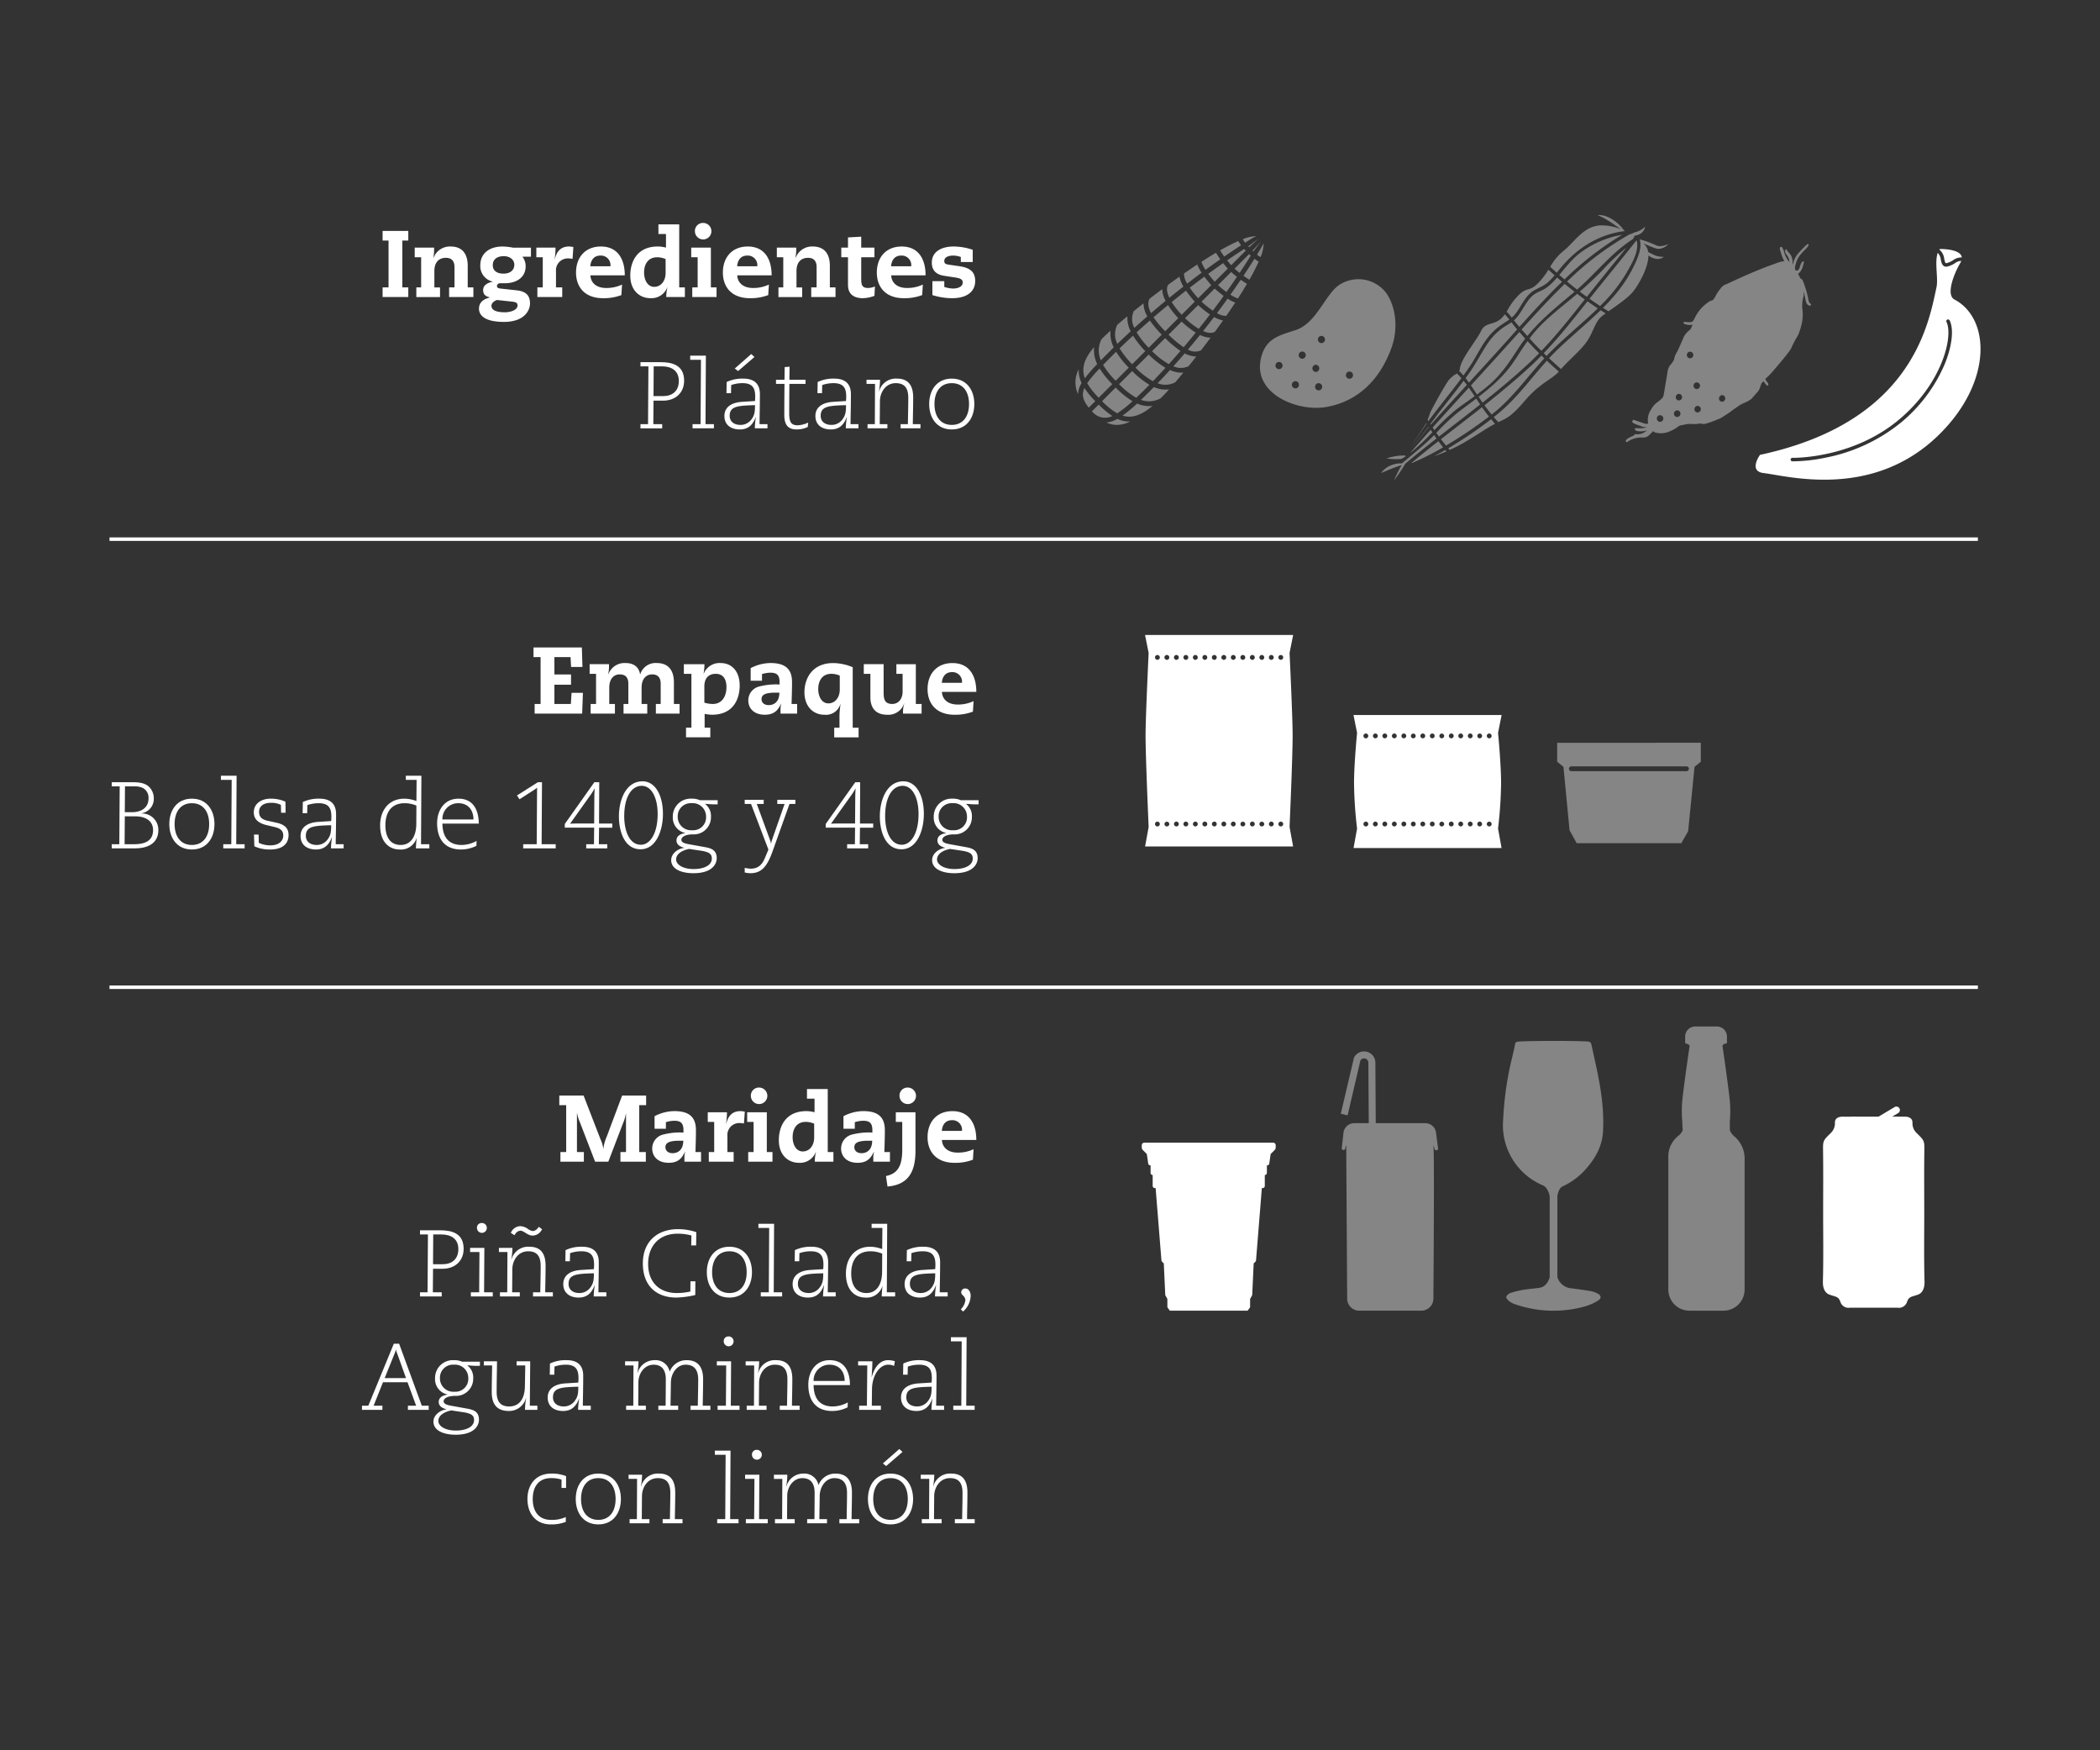 <svg id="Layer_1" data-name="Layer 1" xmlns="http://www.w3.org/2000/svg" viewBox="0 0 600 500"><rect x="0" y="0" width="600" height="500" fill="#333333" stroke="none"/><defs><style>.cls-1,.cls-2{fill:#fff;}.cls-2,.cls-4{opacity:0.4;}.cls-3{fill:none;stroke:#fff;stroke-miterlimit:10;}</style></defs><title>tabla-yot-productos-sintexto</title><path class="cls-1" d="M369.324,209.947c-.012-5.194-.813-22.066-.878-23.415l1.029-5.146H327.154l1.029,5.146c-.065,1.349-.866,18.221-.878,23.415-.014,5.9.818,24.913.878,26.288l-1.014,5.581H369.46l-1.014-5.581C368.506,234.86,369.338,215.847,369.324,209.947Zm-38,25.721a1.188,1.188,0,0,1-.151.22.688.688,0,0,1-.481.192.658.658,0,0,1-.686-.686.685.685,0,0,1,.192-.48.718.718,0,0,1,.975,0,.75.75,0,0,1,.206.48A.988.988,0,0,1,331.324,235.668Zm-.151-47.378a1.273,1.273,0,0,1-.219.152.882.882,0,0,1-.262.04.744.744,0,0,1-.494-.192,1.264,1.264,0,0,1-.15-.219.937.937,0,0,1-.042-.275.842.842,0,0,1,.042-.26,1.272,1.272,0,0,1,.15-.22.8.8,0,0,1,.22-.151.729.729,0,0,1,.536,0,1.215,1.215,0,0,1,.219.151.7.7,0,0,1,.206.48A.728.728,0,0,1,331.173,188.29Zm2.223,47.79a.68.68,0,0,1-.686-.686.687.687,0,0,1,1.373,0A.68.68,0,0,1,333.4,236.08Zm0-47.584a.693.693,0,1,1,.687-.7A.691.691,0,0,1,333.4,188.5Zm2.718,47.584a.68.68,0,0,1-.686-.686.688.688,0,0,1,.686-.686.7.7,0,0,1,.686.686A.688.688,0,0,1,336.114,236.08Zm0-47.584a.693.693,0,1,1,.686-.7A.7.7,0,0,1,336.114,188.5Zm2.7,47.584a.688.688,0,0,1-.686-.686.7.7,0,0,1,.686-.686.688.688,0,0,1,.686.686A.68.68,0,0,1,338.818,236.08Zm0-47.584a.693.693,0,0,1,0-1.386.693.693,0,0,1,0,1.386Zm2.718,47.584a.68.68,0,0,1-.687-.686.689.689,0,0,1,.687-.686.7.7,0,0,1,.686.686A.688.688,0,0,1,341.536,236.08Zm0-47.584a.693.693,0,1,1,.686-.7A.692.692,0,0,1,341.536,188.5Zm2.717,47.584a.691.691,0,0,1-.7-.686.693.693,0,0,1,1.386,0A.688.688,0,0,1,344.253,236.08Zm0-47.584a.693.693,0,1,1,.686-.7A.7.7,0,0,1,344.253,188.5Zm2.7,47.584a.688.688,0,0,1-.686-.686.7.7,0,0,1,.686-.686.689.689,0,0,1,.687.686A.68.68,0,0,1,346.956,236.08Zm0-47.584a.693.693,0,1,1,.687-.7A.691.691,0,0,1,346.956,188.5Zm2.718,47.584a.68.68,0,0,1-.686-.686.688.688,0,0,1,.686-.686.7.7,0,0,1,.686.686A.688.688,0,0,1,349.674,236.08Zm0-47.584a.693.693,0,1,1,.686-.7A.7.7,0,0,1,349.674,188.5Zm2.7,47.584a.688.688,0,0,1-.686-.686.7.7,0,0,1,.686-.686.688.688,0,0,1,.686.686A.68.68,0,0,1,352.378,236.08Zm0-47.584a.693.693,0,0,1,0-1.386.693.693,0,0,1,0,1.386ZM355.1,236.08a.68.68,0,0,1-.686-.686.687.687,0,0,1,1.373,0A.68.68,0,0,1,355.1,236.08Zm0-47.584a.693.693,0,1,1,.687-.7A.7.7,0,0,1,355.1,188.5Zm2.718,47.584a.679.679,0,0,1-.686-.686.688.688,0,0,1,.686-.686.7.7,0,0,1,.686.686A.688.688,0,0,1,357.813,236.08Zm0-47.584a.693.693,0,1,1,.686-.7A.7.7,0,0,1,357.813,188.5Zm2.7,47.584a.68.68,0,0,1-.686-.686.687.687,0,0,1,1.373,0A.68.68,0,0,1,360.516,236.08Zm0-47.584a.693.693,0,0,1,0-1.386.693.693,0,0,1,0,1.386Zm2.718,47.584a.68.68,0,0,1-.686-.686.688.688,0,0,1,.686-.686.7.7,0,0,1,.686.686A.688.688,0,0,1,363.234,236.08Zm0-47.584a.693.693,0,1,1,.686-.7A.7.7,0,0,1,363.234,188.5Zm3.2,47.392a.747.747,0,0,1-.494.192.691.691,0,0,1-.481-.192.707.707,0,0,1-.2-.494.7.7,0,0,1,.2-.48.718.718,0,0,1,.975,0,.706.706,0,0,1,.192.48A.716.716,0,0,1,366.432,235.888Zm0-47.6a1.313,1.313,0,0,1-.219.152.973.973,0,0,1-.275.04.712.712,0,0,1-.481-.192.784.784,0,0,1-.15-.219.96.96,0,0,1-.055-.275.864.864,0,0,1,.055-.26.723.723,0,0,1,.37-.371.721.721,0,0,1,.755.151.708.708,0,0,1,.192.48A.74.74,0,0,1,366.432,188.29Z"/><path class="cls-1" d="M428.884,223.609c-.012-5.051-.766-13.289-.873-14.233l1.024-5.122H386.714l1.024,5.122c-.106.944-.861,9.182-.873,14.233a119.412,119.412,0,0,0,.873,13.094l-1.009,5.554H429.02l-1.009-5.554A119.434,119.434,0,0,0,428.884,223.609Zm-38.146,12.279a1.294,1.294,0,0,1-.233.151.811.811,0,0,1-.261.041.689.689,0,0,1-.48-.192.653.653,0,0,1-.206-.494.642.642,0,0,1,.206-.48.7.7,0,0,1,.741-.151.818.818,0,0,1,.233.151.682.682,0,0,1,.193.48A.693.693,0,0,1,390.738,235.888Zm.138-25.391a.587.587,0,0,1-.151.22.663.663,0,0,1-.961,0,.675.675,0,0,1-.206-.5.594.594,0,0,1,.055-.26.576.576,0,0,1,.151-.219.632.632,0,0,1,.22-.152.693.693,0,0,1,.741.152.576.576,0,0,1,.151.219.594.594,0,0,1,.055.26A.656.656,0,0,1,390.876,210.5Zm2.086,25.583a.68.68,0,0,1-.686-.686.688.688,0,0,1,.686-.686.7.7,0,0,1,.686.686A.688.688,0,0,1,392.962,236.08Zm0-25.171a.68.68,0,0,1-.686-.687.688.688,0,0,1,.686-.686.7.7,0,0,1,.686.686A.688.688,0,0,1,392.962,210.909Zm2.7,25.171a.688.688,0,0,1-.686-.686.7.7,0,0,1,.686-.686.688.688,0,0,1,.686.686A.68.68,0,0,1,395.666,236.08Zm0-25.171a.688.688,0,0,1-.686-.687.7.7,0,0,1,.686-.686.688.688,0,0,1,.686.686A.68.68,0,0,1,395.666,210.909Zm2.718,25.171a.68.68,0,0,1-.687-.686.689.689,0,0,1,.687-.686.7.7,0,0,1,.686.686A.688.688,0,0,1,398.384,236.08Zm0-25.171a.68.68,0,0,1-.687-.687.689.689,0,0,1,.687-.686.7.7,0,0,1,.686.686A.689.689,0,0,1,398.384,210.909ZM401.1,236.08a.679.679,0,0,1-.686-.686.688.688,0,0,1,.686-.686.7.7,0,0,1,.686.686A.688.688,0,0,1,401.1,236.08Zm-.014-25.171a.676.676,0,0,1-.672-.687.685.685,0,0,1,.672-.686.7.7,0,0,1,.7.686A.691.691,0,0,1,401.087,210.909ZM403.8,236.08a.688.688,0,0,1-.686-.686.7.7,0,0,1,.686-.686.689.689,0,0,1,.687.686A.68.68,0,0,1,403.8,236.08Zm0-25.171a.68.68,0,0,1-.686-.687.687.687,0,0,1,1.373,0A.68.68,0,0,1,403.8,210.909Zm2.718,25.171a.68.68,0,0,1-.686-.686.688.688,0,0,1,.686-.686.7.7,0,0,1,.686.686A.688.688,0,0,1,406.522,236.08Zm0-25.171a.68.68,0,0,1-.686-.687.688.688,0,0,1,.686-.686.7.7,0,0,1,.686.686A.688.688,0,0,1,406.522,210.909Zm2.7,25.171a.688.688,0,0,1-.686-.686.7.7,0,0,1,.686-.686.688.688,0,0,1,.686.686A.68.68,0,0,1,409.226,236.08Zm0-25.171a.688.688,0,0,1-.686-.687.7.7,0,0,1,.686-.686.688.688,0,0,1,.686.686A.68.68,0,0,1,409.226,210.909Zm2.717,25.171a.68.68,0,0,1-.686-.686.687.687,0,0,1,1.373,0A.68.68,0,0,1,411.943,236.08Zm0-25.171a.68.68,0,0,1-.686-.687.687.687,0,0,1,1.373,0A.681.681,0,0,1,411.943,210.909Zm2.705,25.171a.689.689,0,0,1-.687-.686.693.693,0,0,1,1.386,0A.691.691,0,0,1,414.648,236.08Zm.013-25.171a.68.68,0,0,1-.686-.687.688.688,0,0,1,.686-.686.7.7,0,0,1,.686.686A.688.688,0,0,1,414.661,210.909Zm2.7,25.171a.688.688,0,0,1-.686-.686.7.7,0,0,1,.686-.686.688.688,0,0,1,.686.686A.68.68,0,0,1,417.365,236.08Zm0-25.171a.679.679,0,0,1-.686-.687.686.686,0,1,1,1.372,0A.68.68,0,0,1,417.365,210.909Zm2.718,25.171a.68.68,0,0,1-.687-.686.689.689,0,0,1,.687-.686.7.7,0,0,1,.686.686A.688.688,0,0,1,420.083,236.08Zm0-25.171a.68.68,0,0,1-.687-.687.689.689,0,0,1,.687-.686.7.7,0,0,1,.686.686A.689.689,0,0,1,420.083,210.909Zm2.7,25.171a.688.688,0,0,1-.686-.686.7.7,0,0,1,.686-.686.688.688,0,0,1,.686.686A.679.679,0,0,1,422.786,236.08Zm0-25.171a.676.676,0,0,1-.672-.687.679.679,0,1,1,.672.687Zm3.2,24.979a.688.688,0,0,1-.481.192.81.81,0,0,1-.26-.041.87.87,0,0,1-.22-.151.653.653,0,0,1-.206-.494.642.642,0,0,1,.206-.48.7.7,0,0,1,.961,0,.642.642,0,0,1,.206.48A.653.653,0,0,1,425.984,235.888Zm0-25.171a.9.9,0,0,1-.22.151.807.807,0,0,1-.261.041.871.871,0,0,1-.26-.041.9.9,0,0,1-.22-.151.587.587,0,0,1-.151-.22.656.656,0,0,1-.055-.275.594.594,0,0,1,.055-.26.576.576,0,0,1,.151-.219.632.632,0,0,1,.22-.152.691.691,0,0,1,.521,0,.632.632,0,0,1,.22.152.642.642,0,0,1,.206.479A.675.675,0,0,1,425.984,210.717Z"/><path class="cls-1" d="M163.308,197.916h3.239l-.216,5.938H152.754V201.1h1.7V187.713H152.43V184.96h13.82l.162,5.56h-3.239l-.162-2.807H158.4v4.967h4.751V195.6H158.4V201.1h4.7Z"/><path class="cls-1" d="M187.39,201.1h1.377v-5.8c0-1.944-1.026-2.646-2.457-2.646-1.835,0-3,1.486-3,3.752v4.7h1.62v2.752h-6.776V201.1h1.376v-5.8c0-1.944-1.025-2.646-2.456-2.646-2,0-3,1.62-3,3.752v4.7h1.62v2.752h-6.937V201.1H170.3v-8.611h-1.835v-2.754H174a12.789,12.789,0,0,1-.216,2.862h.054a4.886,4.886,0,0,1,4.886-3.185c2.321,0,3.779,1.079,4.157,3.185h.054a4.577,4.577,0,0,1,4.723-3.185c3.348,0,4.886,2.132,4.886,5.506V201.1h1.62v2.752H187.39Z"/><path class="cls-1" d="M197.546,192.491h-2.159v-2.754h5.885a15.1,15.1,0,0,1-.243,2.673h.053a4.857,4.857,0,0,1,4.805-3c3.1,0,5.452,2.24,5.452,6.451,0,3.86-1.862,8.314-7.882,8.314a11.3,11.3,0,0,1-2.132-.243v3.941h1.62v2.753h-6.937v-2.753h1.538Zm3.7,8.233a8.333,8.333,0,0,0,2.4.378c2.726,0,3.914-2.3,3.914-4.805,0-1.943-.7-3.806-3.051-3.806-2.51,0-3.266,1.808-3.266,3.563Z"/><path class="cls-1" d="M222.736,194.866c0-2.133-.891-2.7-2.673-2.7a8.616,8.616,0,0,0-2.348.4v1.89h-3.239v-3.59a12.4,12.4,0,0,1,5.641-1.457c3.779,0,6.181,1.322,6.181,5.425,0,2.321-.081,4.265-.135,6.263h1.593v2.752h-4.751v-.863a7.265,7.265,0,0,1,.19-1.943h-.055c-.944,2.132-2.24,3.131-4.615,3.131-3.186,0-4.724-1.89-4.724-4.1a4.1,4.1,0,0,1,2.834-3.888,19.01,19.01,0,0,1,6.1-.647Zm-1.108,3c-3.077,0-4.049.648-4.049,1.863,0,.837.594,1.7,2.079,1.7,1.512,0,3.023-.972,3.023-3.564Z"/><path class="cls-1" d="M239.853,205.312a23.9,23.9,0,0,1,.3-4.129H240.1a4.3,4.3,0,0,1-4.535,3c-3.239,0-5.723-2.375-5.723-6.451,0-3.861,2.187-8.314,8.234-8.314a14.767,14.767,0,0,1,5.56,1.188v17.275h1.673v2.753h-6.964v-2.753h1.512ZM239.934,193a6.073,6.073,0,0,0-2.4-.513c-2.727,0-3.752,2.159-3.752,4.346,0,2.213,1.052,4.1,2.887,4.1,2,0,3.267-1.781,3.267-3.94Z"/><path class="cls-1" d="M256.107,189.737h5.56V201.1h1.648v2.752h-5.291a7.616,7.616,0,0,1,.35-2.915h-.053a4.724,4.724,0,0,1-4.886,3.24c-3.212,0-4.751-1.944-4.751-4.94v-6.748h-1.89v-2.754h5.669v7.909c0,2,.216,3.456,2.484,3.456,1.619,0,2.942-1.3,2.942-3.537v-5.074h-1.782Z"/><path class="cls-1" d="M269.122,197.646c.109,2.241,1.836,3.618,4.481,3.618a10.415,10.415,0,0,0,4.562-.972l-.189,3a14.106,14.106,0,0,1-5.21.891c-5.452,0-7.746-3.4-7.746-7.316,0-4.4,2.672-7.449,7.1-7.449,4.859,0,6.83,3.671,6.83,8.232Zm5.723-2.591a2.721,2.721,0,0,0-2.861-3.05c-1.728,0-2.727,1.134-2.889,3.05Z"/><path class="cls-1" d="M111.013,68.717h-1.7V65.963h7.343v2.754h-1.7V82.1h1.7v2.754h-7.343V82.1h1.7Z"/><path class="cls-1" d="M120.327,73.494h-1.835V70.741h5.534a13.5,13.5,0,0,1-.216,2.915h.054a5,5,0,0,1,4.885-3.239c3.348,0,4.886,2.133,4.886,5.507V82.1h1.62v2.754h-6.937V82.1h1.538V76.3c0-1.944-1.026-2.646-2.456-2.646-2.294,0-3.293,1.619-3.293,3.752v4.7h1.619v2.754h-6.775V82.1h1.376Z"/><path class="cls-1" d="M151.7,73.332h-2.43a4.469,4.469,0,0,1,.918,2.727c0,3.32-2.808,4.858-5.939,4.858H142.9a.87.87,0,0,0-.918.756c0,.486.3.675,1,.756l4.67.512c2.428.271,3.778,1.3,3.778,3.726,0,2.051-1.646,5.29-7.449,5.29-5.723,0-7.127-2.051-7.127-3.778,0-1.215.595-2.592,3.1-3.186v-.054c-1.215-.27-1.916-.81-1.916-2.1,0-1.4,1.35-2.105,2.726-2.349v-.053a4.53,4.53,0,0,1-3.536-4.67c0-3.267,2.483-5.345,6.344-5.345a16.36,16.36,0,0,1,2.968.324H151.7ZM141.981,85.7c-.7.242-1.566.836-1.566,1.647,0,1.322,1.512,1.862,3.806,1.862,1.674,0,3.645-.647,3.645-1.943,0-.865-.594-1-1.863-1.134Zm1.808-7.531c2.349,0,3.159-1.3,3.159-2.537,0-1.485-1.323-2.457-3.024-2.457-1.646,0-3.131.729-3.131,2.592C140.793,77.246,141.9,78.164,143.789,78.164Z"/><path class="cls-1" d="M155.076,73.494h-1.835V70.741h5.479a21.675,21.675,0,0,1-.242,3.239h.054c.566-2.376,1.889-3.563,4.048-3.563a6.021,6.021,0,0,1,1.243.162l-.244,3.374a6.436,6.436,0,0,0-1.214-.135,3.4,3.4,0,0,0-3.509,3.725V82.1h1.781v2.754h-7.1V82.1h1.539Z"/><path class="cls-1" d="M168.684,78.649c.108,2.242,1.836,3.618,4.48,3.618a10.419,10.419,0,0,0,4.563-.972l-.19,3a14.1,14.1,0,0,1-5.21.891c-5.452,0-7.746-3.4-7.746-7.315,0-4.4,2.672-7.45,7.1-7.45,4.858,0,6.829,3.671,6.829,8.232Zm5.723-2.59a2.721,2.721,0,0,0-2.862-3.05c-1.727,0-2.726,1.133-2.888,3.05Z"/><path class="cls-1" d="M190.282,66.854h-2.16V64.1h5.939v18h1.619v2.754h-5.317a10.93,10.93,0,0,1,.324-2.726h-.054a4.825,4.825,0,0,1-4.805,3.05c-3.1,0-5.75-2.241-5.75-6.452,0-3.859,1.863-8.313,7.882-8.313a9.221,9.221,0,0,1,2.322.324Zm-.108,7.153a6.087,6.087,0,0,0-2.4-.513c-2.727,0-3.752,2.159-3.752,4.346,0,2.214,1.053,4.1,2.888,4.1,2,0,3.266-1.782,3.266-3.941Z"/><path class="cls-1" d="M199.329,73.494h-1.836V70.741h5.615V82.1h1.62v2.754H197.79V82.1h1.539Zm1.754-9.8a2.356,2.356,0,1,1-2.537,2.348A2.293,2.293,0,0,1,201.083,63.7Z"/><path class="cls-1" d="M210.641,78.649c.108,2.242,1.836,3.618,4.48,3.618a10.419,10.419,0,0,0,4.563-.972l-.19,3a14.1,14.1,0,0,1-5.21.891c-5.452,0-7.746-3.4-7.746-7.315,0-4.4,2.672-7.45,7.1-7.45,4.858,0,6.829,3.671,6.829,8.232Zm5.723-2.59a2.721,2.721,0,0,0-2.862-3.05c-1.727,0-2.726,1.133-2.888,3.05Z"/><path class="cls-1" d="M223.79,73.494h-1.836V70.741h5.535a13.441,13.441,0,0,1-.217,2.915h.054a5,5,0,0,1,4.886-3.239c3.347,0,4.886,2.133,4.886,5.507V82.1h1.619v2.754H231.78V82.1h1.539V76.3c0-1.944-1.026-2.646-2.456-2.646-2.295,0-3.294,1.619-3.294,3.752v4.7h1.62v2.754h-6.776V82.1h1.377Z"/><path class="cls-1" d="M242.285,67.826l3.779-.217v3.132h3.779v2.753h-3.779v6.289c0,2,.513,2.484,2.079,2.484a5.406,5.406,0,0,0,1.835-.432l-.135,2.672a9.857,9.857,0,0,1-3.293.675c-2.78,0-4.265-1.3-4.265-3.779V73.494h-1.917V70.741h1.917Z"/><path class="cls-1" d="M254.623,78.649c.109,2.242,1.836,3.618,4.481,3.618a10.415,10.415,0,0,0,4.562-.972l-.189,3a14.106,14.106,0,0,1-5.21.891c-5.452,0-7.746-3.4-7.746-7.315,0-4.4,2.672-7.45,7.1-7.45,4.859,0,6.83,3.671,6.83,8.232Zm5.723-2.59a2.721,2.721,0,0,0-2.861-3.05c-1.728,0-2.727,1.133-2.889,3.05Z"/><path class="cls-1" d="M274.521,73.413a6.513,6.513,0,0,0-2.187-.4c-1.727,0-2.537.7-2.537,1.484,0,.675.189.944,1.269,1.107l2.968.431c3.24.459,4.589,1.7,4.589,4.265,0,2.511-1.754,4.886-6.667,4.886a18.877,18.877,0,0,1-5.56-.891V80.323h3.4V81.97a8.835,8.835,0,0,0,2.51.459c.783,0,2.754-.243,2.754-1.728,0-.782-.486-1.187-2.133-1.431l-3.185-.485c-2.457-.378-3.509-1.727-3.509-3.752,0-3.482,3.293-4.616,6.209-4.616a17.307,17.307,0,0,1,5.479.944v3.483h-3.4Z"/><path class="cls-1" d="M182.993,121.169h2.161l.107-16.52h-2.268v-1.188h5.75c3.023,0,6.721.648,6.721,5.291,0,3.347-2.348,5.7-6.019,5.7h-2.726l-.055,6.722H189.2v1.187h-6.209Zm3.726-8.018h2.807c2.483,0,4.426-1.376,4.426-4.318s-2.1-4.184-4.858-4.184h-2.321Z"/><path class="cls-1" d="M197.871,121.169h2.294l.109-18.383H197.2V101.6h4.48l-.108,19.57h2.4v1.187h-6.1Z"/><path class="cls-1" d="M219.279,122.356h-3.618a21.5,21.5,0,0,1,.3-3.158h-.053c-.756,2-2,3.482-4.536,3.482-2.429,0-4.4-1.214-4.4-3.86,0-2.564,2.1-3.833,4.993-4.022l3.752-.242c.027-.433.054-.837.054-1.269,0-2.241-.62-3.833-3.616-3.833a10.027,10.027,0,0,0-3.24.539l-.054,2.321h-1.3l.053-3.184a10.413,10.413,0,0,1,4.751-.972c3.725,0,4.75,2.106,4.75,4.427,0,3.266-.081,5.938-.107,8.584h2.268Zm-7.694-.971a3.818,3.818,0,0,0,3.024-1.458c.971-1.241,1.106-2.24,1.106-4.184-4.939.135-7.234.3-7.234,3.05C208.481,120.332,209.615,121.385,211.585,121.385Zm-1.646-16.115,4.7-4.13.918.837L210.883,106Z"/><path class="cls-1" d="M230.781,121.979a7.3,7.3,0,0,1-3.185.7c-2.376,0-3.51-1.242-3.51-4.13,0-2.969.028-5.911.055-8.88h-2.43v-1.189h2.43l.054-3.616,1.4-.108-.054,3.724h4.616v1.189h-4.616c-.027,2.807-.053,5.587-.053,8.394,0,2.484.54,3.428,2.428,3.428a7.559,7.559,0,0,0,3-.782Z"/><path class="cls-1" d="M245.279,122.356h-3.618a21.64,21.64,0,0,1,.3-3.158h-.053c-.756,2-2,3.482-4.536,3.482-2.428,0-4.4-1.214-4.4-3.86,0-2.564,2.1-3.833,4.994-4.022l3.752-.242c.026-.433.054-.837.054-1.269,0-2.241-.621-3.833-3.617-3.833a10.039,10.039,0,0,0-3.24.539l-.053,2.321h-1.3l.053-3.184a10.413,10.413,0,0,1,4.751-.972c3.726,0,4.751,2.106,4.751,4.427,0,3.266-.081,5.938-.108,8.584h2.268Zm-7.693-.971a3.818,3.818,0,0,0,3.023-1.458c.971-1.241,1.107-2.24,1.107-4.184-4.94.135-7.234.3-7.234,3.05C234.482,120.332,235.616,121.385,237.586,121.385Z"/><path class="cls-1" d="M247.873,121.169h2.079l.054-11.5h-2.43v-1.189h3.861a18.838,18.838,0,0,1-.324,3.321h.054a4.933,4.933,0,0,1,5.074-3.644c2.592,0,4.67,1.188,4.67,5.426,0,2.537-.081,5.047-.108,7.585h2.187v1.187h-5.668v-1.187H259.4c.027-2.511.108-4.994.108-7.5,0-2.834-1.08-4.21-3.591-4.21-2.806,0-4.48,2.51-4.508,5.128l-.053,6.587h2.186v1.187h-5.669Z"/><path class="cls-1" d="M271.929,108.158c4.265,0,6.451,3.293,6.451,7.261s-2.186,7.261-6.451,7.261-6.451-3.293-6.451-7.261S267.664,108.158,271.929,108.158Zm0,13.227c3.239,0,4.939-2.457,4.939-5.966s-1.7-5.965-4.939-5.965-4.939,2.456-4.939,5.965S268.69,121.385,271.929,121.385Z"/><path class="cls-1" d="M31.93,241.164h2.159l.109-16.519H31.93v-1.189h5.992c2.375,0,3.779.405,4.778,1.431a4.556,4.556,0,0,1,1.242,3.1,4.175,4.175,0,0,1-3.509,4.346v.054a4.653,4.653,0,0,1,4.805,4.778c0,3.374-2.484,5.183-6.722,5.183H31.93Zm6.4,0c2.564,0,5.4-.648,5.4-4.022,0-2.808-2.376-3.941-5.075-3.941h-3l-.054,7.963Zm-.432-9.151c2.214,0,4.535-1.134,4.535-3.887a3.144,3.144,0,0,0-1.619-3.023,5.373,5.373,0,0,0-2.565-.458H35.708l-.053,7.368Z"/><path class="cls-1" d="M54.824,228.153c4.264,0,6.451,3.293,6.451,7.261s-2.187,7.261-6.451,7.261-6.452-3.293-6.452-7.261S50.559,228.153,54.824,228.153Zm0,13.227c3.239,0,4.939-2.457,4.939-5.966s-1.7-5.965-4.939-5.965-4.94,2.456-4.94,5.965S51.584,241.38,54.824,241.38Z"/><path class="cls-1" d="M63.789,241.164h2.294l.109-18.383H63.115v-1.187H67.6l-.108,19.57h2.4v1.188h-6.1Z"/><path class="cls-1" d="M73.886,238.41l.055,2.349a7.365,7.365,0,0,0,3.374.728c2.672,0,3.616-1.538,3.616-2.78,0-1.187-.566-2-2.375-2.429l-2.375-.567c-2.268-.54-3.671-1.619-3.671-3.671,0-2.294,1.943-3.887,4.831-3.887a10.043,10.043,0,0,1,4.211.864l.054,3.158H80.311l-.055-2.24a5.821,5.821,0,0,0-2.834-.594c-2.186,0-3.4,1-3.4,2.564,0,1.377.729,2.187,2.348,2.537l2.565.568c2.4.512,3.509,1.592,3.509,3.509,0,2.834-2.106,4.156-5.237,4.156a10.421,10.421,0,0,1-4.535-.917l-.107-3.348Z"/><path class="cls-1" d="M98.183,242.352H94.566a21.5,21.5,0,0,1,.3-3.159h-.054c-.756,2-2,3.482-4.535,3.482-2.429,0-4.4-1.214-4.4-3.86,0-2.564,2.106-3.833,4.994-4.022l3.752-.242c.027-.433.054-.837.054-1.269,0-2.241-.621-3.833-3.617-3.833a10.025,10.025,0,0,0-3.239.539l-.054,2.322h-1.3l.054-3.185a10.406,10.406,0,0,1,4.751-.972c3.725,0,4.751,2.106,4.751,4.427,0,3.266-.081,5.939-.109,8.584h2.268Zm-7.692-.972a3.817,3.817,0,0,0,3.022-1.458c.972-1.241,1.107-2.24,1.107-4.184-4.94.135-7.234.3-7.234,3.05C87.386,240.327,88.52,241.38,90.491,241.38Z"/><path class="cls-1" d="M120.4,221.594l-.108,19.57h2.375v1.188h-3.833c0-.675.108-1.917.216-2.862H119a4.675,4.675,0,0,1-4.885,3.185c-2.268,0-5.507-1.457-5.507-6.883,0-4.427,2.592-7.639,6.937-7.639a9.934,9.934,0,0,1,3.428.675l.054-6.047H115.95v-1.187Zm-1.431,8.53a8.76,8.76,0,0,0-3.347-.675c-3.86,0-5.507,2.672-5.507,6.343,0,2.942,1.134,5.588,4.373,5.588,2.726,0,4.427-2.214,4.454-6.02Z"/><path class="cls-1" d="M136.117,241.622a9.757,9.757,0,0,1-4.426,1.053c-4.508,0-6.8-2.888-6.8-7.5,0-3.833,2.16-7.018,6.1-7.018,4.562,0,5.8,3.752,5.8,7.126H126.4c.054,3.941,1.863,6.1,5.507,6.1a9.069,9.069,0,0,0,4.264-1.161Zm-.836-7.53c0-2.484-1.35-4.643-4.373-4.643a4.494,4.494,0,0,0-4.508,4.643Z"/><path class="cls-1" d="M149.484,241.164h3.86L153.452,225a3.824,3.824,0,0,1-.648.513l-4.372,2.807-.73-1.08,5.966-3.779h1.188l-.109,17.708h4.023v1.188h-9.286Z"/><path class="cls-1" d="M167.492,241.164h2.214l.054-4.725h-8.394v-1.052l8.448-11.931h1.4l-.055,11.8h3.78v1.187h-3.78l-.053,4.725h2.4v1.188h-6.02Zm2.322-13.551c0-.783.053-1.539.081-2.321h-.054a14.641,14.641,0,0,1-1.134,1.835l-5.83,8.18c.432-.028,1.16-.055,2.159-.055h4.724Z"/><path class="cls-1" d="M183.558,223.187c3.671,0,5.857,3.995,5.857,9.339,0,4.7-1.944,10.095-6.4,10.095-4.535,0-6.182-4.967-6.182-9.42C176.836,228.369,178.914,223.187,183.558,223.187Zm-.459,18.138c2.7,0,4.805-3.346,4.805-8.745,0-4.913-1.863-8.1-4.536-8.1-3.1,0-5.02,3.482-5.02,8.638C178.348,237.492,179.886,241.325,183.1,241.325Z"/><path class="cls-1" d="M205.048,229.772H203.78c-.73,0-1.539-.107-2.241-.134l-.054.053a4.248,4.248,0,0,1,1.646,3.618,4.9,4.9,0,0,1-5.155,5.047c-2.24,0-3.293.784-3.293,1.539,0,.729.837,1.052,2.267,1.295l4.481.81c1.7.3,3.347.811,3.347,3.132,0,1.916-1.566,4.318-6.64,4.318-3.59,0-6.37-1.241-6.37-3.752,0-1.754,1.754-3.239,3.7-3.481v-.055c-.917-.216-2.185-.728-2.185-2.078,0-1.4,1.376-1.943,2.482-2.078v-.055a4.464,4.464,0,0,1-3.535-4.589,5.09,5.09,0,0,1,5.371-5.209,5.493,5.493,0,0,1,2.349.432h5.1ZM196.9,242.514c-1.214.215-3.725,1.052-3.725,3.022,0,1.323,1.728,2.727,5.048,2.727,2.483,0,5.155-.837,5.155-3.024,0-1.43-1-1.781-2.537-2.132Zm.864-5.345a3.678,3.678,0,0,0,3.968-3.887,3.8,3.8,0,0,0-4.13-3.833,3.713,3.713,0,0,0-3.968,3.806A3.81,3.81,0,0,0,197.76,237.169Z"/><path class="cls-1" d="M218.2,228.477v1.188h-1.971l3.752,10.23a6.768,6.768,0,0,1,.3,1.026h.053a5.041,5.041,0,0,1,.244-.972l3.589-10.284h-2.079v-1.188h5.156v1.188h-1.673l-4.832,13.523c-1.511,4.238-3.1,6.262-6.343,6.262a6.49,6.49,0,0,1-1.62-.216v-1.322a9.372,9.372,0,0,0,1.7.242c1.943,0,3.184-.944,4.021-2.941l1.053-2.511-4.967-13.037h-1.808v-1.188Z"/><path class="cls-1" d="M242.039,241.164h2.214l.054-4.725h-8.395v-1.052l8.449-11.931h1.4l-.055,11.8h3.78v1.187h-3.78l-.053,4.725h2.4v1.188h-6.02Zm2.322-13.551c0-.783.053-1.539.081-2.321h-.054a14.641,14.641,0,0,1-1.134,1.835l-5.83,8.18c.432-.028,1.16-.055,2.159-.055h4.724Z"/><path class="cls-1" d="M258.105,223.187c3.671,0,5.857,3.995,5.857,9.339,0,4.7-1.944,10.095-6.4,10.095-4.535,0-6.182-4.967-6.182-9.42C251.383,228.369,253.461,223.187,258.105,223.187Zm-.459,18.138c2.7,0,4.8-3.346,4.8-8.745,0-4.913-1.862-8.1-4.535-8.1-3.1,0-5.02,3.482-5.02,8.638C252.9,237.492,254.433,241.325,257.646,241.325Z"/><path class="cls-1" d="M279.6,229.772h-1.269c-.729,0-1.539-.107-2.24-.134l-.054.053a4.248,4.248,0,0,1,1.646,3.618,4.9,4.9,0,0,1-5.155,5.047c-2.24,0-3.293.784-3.293,1.539,0,.729.837,1.052,2.267,1.295l4.481.81c1.7.3,3.347.811,3.347,3.132,0,1.916-1.566,4.318-6.64,4.318-3.59,0-6.37-1.241-6.37-3.752,0-1.754,1.754-3.239,3.7-3.481v-.055c-.917-.216-2.186-.728-2.186-2.078,0-1.4,1.376-1.943,2.483-2.078v-.055a4.464,4.464,0,0,1-3.535-4.589,5.09,5.09,0,0,1,5.371-5.209,5.485,5.485,0,0,1,2.348.432h5.1Zm-8.152,12.742c-1.214.215-3.725,1.052-3.725,3.022,0,1.323,1.728,2.727,5.048,2.727,2.483,0,5.155-.837,5.155-3.024,0-1.43-1-1.781-2.537-2.132Zm.864-5.345a3.678,3.678,0,0,0,3.968-3.887,3.8,3.8,0,0,0-4.13-3.833,3.713,3.713,0,0,0-3.968,3.806A3.81,3.81,0,0,0,272.307,237.169Z"/><path class="cls-2" d="M444.909,212.187v5.42l1.794,1.457,1.736,18.115,2.048,3.7H480.37l1.961-3.43,1.822-18.39,1.794-1.457v-5.42Zm36.971,8.11h-32.9a.687.687,0,1,1,0-1.373h32.9a.687.687,0,0,1,0,1.373Z"/><path class="cls-2" d="M312.627,118.152q-.332-.309-.665-.637l1.943-1.943a25.448,25.448,0,0,0,3.9,3.272A4.644,4.644,0,0,1,312.627,118.152Zm19.44-35.546a7.619,7.619,0,0,0,.958,3.344q-2.04,1.68-4.152,3.5c-.868-1.675-1.006-3.041-.416-4.117C329.631,84.43,330.838,83.518,332.067,82.606Zm22.109-4.654c-.568-.449-1.069-.872-1.443-1.209l4.145-4.145c.159.151.318.3.478.44C356.532,74.356,355.466,76.018,354.176,77.952Zm4.244-4.027a10.032,10.032,0,0,0,1.211.809,56.417,56.417,0,0,1-2.66,5.171c-.542-.317-1.122-.7-1.7-1.124C356.539,76.884,357.594,75.241,358.42,73.925Zm-26.409,39.458c-.136.135-.265.259-.4.39a6.738,6.738,0,0,1-5.62.464c.737-.707,1.5-1.455,2.329-2.28.462-.462.917-.925,1.371-1.389a7.935,7.935,0,0,0,4.333.659C333.261,112.081,332.574,112.819,332.011,113.383Zm-4.659-2.4c-.986.986-1.882,1.854-2.721,2.645a22.849,22.849,0,0,1-4.9-3.883l3.743-3.743a25.19,25.19,0,0,0,4.927,3.921C328.05,110.28,327.7,110.634,327.352,110.987Zm10.261-19.123a24.639,24.639,0,0,0,4.022,3.157q-1.66,2.056-3.449,4.171a27.608,27.608,0,0,1-4.318-3.583Zm.972-.972,3.745-3.745a27.764,27.764,0,0,0,3.368,2.691c-1.014,1.332-2.082,2.7-3.193,4.1A21.98,21.98,0,0,1,338.585,90.892Zm8.467-10.408a28.772,28.772,0,0,1-1.839-2.261c1.527-1.117,2.959-2.138,4.273-3.055.47.6.925,1.138,1.312,1.57Zm-.972.971L342.334,85.2a25.729,25.729,0,0,1-2.4-3.01c1.447-1.118,2.843-2.171,4.172-3.155A30.265,30.265,0,0,0,346.08,81.455Zm-4.712,4.713-3.751,3.751a23.14,23.14,0,0,1-2.845-3.628q2.1-1.71,4.085-3.261A29.547,29.547,0,0,0,341.368,86.168Zm-4.72,4.719-3.74,3.741a29.059,29.059,0,0,1-3.328-3.978q2.1-1.814,4.136-3.492A26.045,26.045,0,0,0,336.648,90.887Zm-12.207,14.149,3.753-3.753A25.033,25.033,0,0,0,333,105.072q-1.753,1.916-3.6,3.827A22.523,22.523,0,0,1,324.441,105.036Zm4.722-4.722,3.735-3.735a29.643,29.643,0,0,0,4.384,3.669q-1.617,1.881-3.33,3.783A22.826,22.826,0,0,1,329.163,100.314Zm9.325.635a6.969,6.969,0,0,0,3.3.89q-1.126,1.441-2.2,2.781a5.108,5.108,0,0,1-4.336.02Q336.916,102.786,338.488,100.949Zm4.658-.862a4.053,4.053,0,0,1-3.736-.219q1.791-2.118,3.451-4.182a7.053,7.053,0,0,0,3.015.784C344.963,97.7,344.049,98.911,343.146,100.087Zm3.945-5.311c-.832.525-2.02.373-3.341-.2,1.085-1.365,2.129-2.707,3.121-4.012a8.47,8.47,0,0,0,2.574.981c-.768,1.091-1.551,2.178-2.339,3.257Zm3.262-4.534a5.026,5.026,0,0,1-2.647-.788q1.612-2.146,3.041-4.141a12.285,12.285,0,0,0,2.171,1.142C352.094,87.705,351.235,88.971,350.353,90.242Zm-3.83-1.5a24.47,24.47,0,0,1-3.224-2.567l3.747-3.747a30.649,30.649,0,0,0,2.57,2.105Q348.166,86.557,346.523,88.745Zm1.495-7.287,3.744-3.744c.411.374.987.861,1.647,1.381-.9,1.337-1.907,2.788-3,4.325A25.656,25.656,0,0,1,348.018,81.458Zm9.838-9.838,2.482-2.724-2.243,2.95Zm-.966-.974-.247-.261,2.936-2.186Zm-.973.973-4.146,4.145c-.338-.379-.736-.852-1.156-1.38,1.952-1.345,3.592-2.43,4.853-3.246C355.611,71.3,355.766,71.458,355.917,71.619Zm-6.135,1.672a20.9,20.9,0,0,1-1.172-1.761,56.285,56.285,0,0,1,5.184-2.665,10.737,10.737,0,0,0,.8,1.2C353.327,70.889,351.7,71.967,349.782,73.291Zm-1.125.782c-1.3.909-2.718,1.919-4.226,3.022a10.116,10.116,0,0,1-1.173-2.292c1.427-.922,2.824-1.793,4.168-2.587C347.776,72.813,348.2,73.446,348.657,74.073Zm-5.334,3.836c-1.313.971-2.691,2.011-4.119,3.113a5.5,5.5,0,0,1-.93-2.876c1.275-.885,2.545-1.746,3.8-2.571A13.073,13.073,0,0,0,343.323,77.909Zm-5.2,3.956q-1.957,1.529-4.02,3.2c-.693-1.448-.92-2.756-.371-3.653l-.023-.015c1.087-.792,2.182-1.581,3.28-2.355A9.058,9.058,0,0,0,338.119,81.865Zm-10.312,8.508q-1.839,1.6-3.707,3.3a5.44,5.44,0,0,1-.168-4.792q1.342-1.078,2.788-2.208A7.539,7.539,0,0,0,327.807,90.373Zm.728,1.185a30.192,30.192,0,0,0,3.393,4.05l-3.741,3.74a24.238,24.238,0,0,1-3.437-4.408Q326.657,93.2,328.535,91.558Zm-1.305,8.748-3.755,3.755a24.769,24.769,0,0,1-3.59-4.533q1.922-1.869,3.837-3.64A26.107,26.107,0,0,0,327.23,100.306Zm-4.728,4.728-3.742,3.742a23.727,23.727,0,0,1-3.594-4.527c.814-.837,1.7-1.735,2.708-2.74.338-.338.677-.669,1.015-1A26.254,26.254,0,0,0,322.5,105.034Zm-7.981-2.089a6.957,6.957,0,0,1,.2-6.039c.136-.137.263-.271.4-.41.567-.567,1.311-1.26,2.174-2.032a8.572,8.572,0,0,0,.911,4.785c-.435.427-.871.855-1.305,1.29C316.039,101.4,315.259,102.191,314.521,102.945Zm-1.916-3.78a8.731,8.731,0,0,0,.888,4.839,44.3,44.3,0,0,0-3.542,4.057c-.963-2.626-.36-5.268,2.357-8.563C312.4,99.389,312.507,99.275,312.605,99.165Zm1.574,6.11a26.15,26.15,0,0,0,3.609,4.472l-3.878,3.879a21.527,21.527,0,0,1-3.292-4.152A35.056,35.056,0,0,1,314.179,105.275Zm-1.242,9.324-1.874,1.873c-1.615-2.109-2.133-3.624-1.227-5.629A24.586,24.586,0,0,0,312.937,114.6Zm1.938,0,3.881-3.881a25.2,25.2,0,0,0,4.81,3.9,32.356,32.356,0,0,1-4.365,3.465A20.675,20.675,0,0,1,314.875,114.6Zm10.006.682a8.265,8.265,0,0,0,4.405.677c-3.451,2.926-6.141,3.538-8.569,2.782A40.109,40.109,0,0,0,324.881,115.284Zm10.9-6.066,0-.007a5.927,5.927,0,0,1-5.041.278q1.818-1.888,3.545-3.783a7.749,7.749,0,0,0,3.816.744C337.285,107.441,336.51,108.368,335.783,109.218Zm17.9-23.944a9.9,9.9,0,0,1-2.14-1.082c1.075-1.516,2.064-2.947,2.959-4.27.594.43,1.2.831,1.778,1.169C355.486,82.439,354.613,83.841,353.687,85.274ZM360.16,73.45a9.014,9.014,0,0,1-1.013-.7c.461-.748.82-1.344,1.058-1.747.345-.58.607-1.077.831-1.535A10.413,10.413,0,0,1,360.16,73.45Zm-1.225-5.982a15.773,15.773,0,0,0-1.568.847c-.274.167-.826.507-1.618,1.011a10,10,0,0,1-.678-.986A10.672,10.672,0,0,1,358.935,67.468ZM323.052,94.64q-1.9,1.755-3.813,3.6a6.1,6.1,0,0,1-.007-5.472c.883-.756,1.852-1.567,2.889-2.418A8.12,8.12,0,0,0,323.052,94.64Zm-14.844,10.866a8.326,8.326,0,0,0,.826,3.915,6.469,6.469,0,0,0-1.018,3.155A7.861,7.861,0,0,1,308.208,105.506Zm7.91,15.181a7.738,7.738,0,0,0,3.133-1.032,7.912,7.912,0,0,0,3.694.766C320.191,121.7,318.049,121.6,316.118,120.687Z"/><path class="cls-2" d="M396.138,83.8A9.979,9.979,0,0,0,382.57,81.44c-4.116,2.881-6.4,10.98-12.581,12.924-4.554,1.433-8.082,2.365-9.524,7.24-3.162,10.694,10.052,16.1,18.413,14.671,9.486-1.625,15.694-8.324,18.789-17.222C399.5,93.792,398.821,87.723,396.138,83.8Zm-30.724,21.655a1.03,1.03,0,0,1,0-2.059A1.03,1.03,0,0,1,365.414,105.458Zm4.689,5.49a1.03,1.03,0,0,1,0-2.059A1.03,1.03,0,0,1,370.1,110.948Zm1.945-8.463a1.03,1.03,0,0,1,0-2.059A1.03,1.03,0,0,1,372.048,102.485Zm3.888,1.715a1.03,1.03,0,0,1,0,2.059A1.03,1.03,0,0,1,375.936,104.2Zm.8,7.32a1.03,1.03,0,0,1,0-2.059A1.03,1.03,0,0,1,376.737,111.52Zm.8-13.5a1.03,1.03,0,0,1,0-2.059A1.03,1.03,0,0,1,377.537,98.024Zm8.007,10.179a1.03,1.03,0,0,1,0-2.059A1.03,1.03,0,0,1,385.544,108.2Z"/><line class="cls-3" x1="31.285" y1="154.021" x2="565.11" y2="154.021"/><path class="cls-1" d="M178.859,318.224H178.8a10.146,10.146,0,0,1-.729,2.483l-4.264,11.147h-3.779l-4.374-11.336a10.541,10.541,0,0,1-.755-2.484h-.054V329.1h1.971v2.752h-6.695V329.1h1.647V315.713H159.8V312.96h6.938l4.858,12.552a8.481,8.481,0,0,1,.756,2.564h.055a11.71,11.71,0,0,1,.944-3.375l4.4-11.741h6.857v2.753h-1.971V329.1h1.89v2.752h-7.261V329.1h1.593Z"/><path class="cls-1" d="M195.277,322.866c0-2.133-.891-2.7-2.672-2.7a8.623,8.623,0,0,0-2.349.4v1.89h-3.239v-3.59a12.405,12.405,0,0,1,5.641-1.457c3.78,0,6.182,1.322,6.182,5.425,0,2.321-.081,4.265-.135,6.263H200.3v2.752h-4.75v-.863a7.314,7.314,0,0,1,.189-1.943h-.054c-.945,2.132-2.24,3.131-4.616,3.131-3.185,0-4.724-1.89-4.724-4.1a4.1,4.1,0,0,1,2.834-3.888,19.014,19.014,0,0,1,6.1-.647Zm-1.107,3c-3.077,0-4.049.648-4.049,1.863,0,.837.594,1.7,2.079,1.7,1.511,0,3.023-.972,3.023-3.564Z"/><path class="cls-1" d="M204.054,320.491h-1.836v-2.754h5.48a21.454,21.454,0,0,1-.244,3.24h.055c.566-2.375,1.889-3.563,4.049-3.563a6,6,0,0,1,1.241.161l-.243,3.374a6.511,6.511,0,0,0-1.215-.135,3.406,3.406,0,0,0-3.509,3.726V329.1h1.782v2.752h-7.1V329.1h1.539Z"/><path class="cls-1" d="M215.313,320.491h-1.836v-2.754h5.614V329.1h1.62v2.752h-6.937V329.1h1.539Zm1.754-9.8a2.356,2.356,0,1,1-2.537,2.349A2.294,2.294,0,0,1,217.067,310.692Z"/><path class="cls-1" d="M232.725,313.851h-2.159V311.1H236.5v18h1.62v2.752h-5.317a10.934,10.934,0,0,1,.323-2.725h-.054a4.824,4.824,0,0,1-4.8,3.05c-3.1,0-5.749-2.241-5.749-6.451,0-3.861,1.862-8.314,7.882-8.314a9.222,9.222,0,0,1,2.321.323ZM232.616,321a6.065,6.065,0,0,0-2.4-.513c-2.726,0-3.752,2.159-3.752,4.346,0,2.213,1.053,4.1,2.889,4.1,2,0,3.265-1.781,3.265-3.94Z"/><path class="cls-1" d="M249.249,322.866c0-2.133-.89-2.7-2.673-2.7a8.6,8.6,0,0,0-2.347.4v1.89H240.99v-3.59a12.4,12.4,0,0,1,5.641-1.457c3.778,0,6.181,1.322,6.181,5.425,0,2.321-.081,4.265-.135,6.263h1.593v2.752h-4.751v-.863a7.314,7.314,0,0,1,.189-1.943h-.054c-.945,2.132-2.241,3.131-4.616,3.131-3.185,0-4.723-1.89-4.723-4.1a4.1,4.1,0,0,1,2.834-3.888,19,19,0,0,1,6.1-.647Zm-1.107,3c-3.077,0-4.049.648-4.049,1.863,0,.837.594,1.7,2.079,1.7,1.512,0,3.023-.972,3.023-3.564Z"/><path class="cls-1" d="M255.948,317.737h5.614v11.04c0,6.857-2.753,9.718-7.99,10.177l-.432-3c3.509-.7,4.643-3.132,4.643-7.5v-7.963h-1.835Zm3.589-7.045A2.356,2.356,0,1,1,257,313.041,2.294,2.294,0,0,1,259.537,310.692Z"/><path class="cls-1" d="M269.121,325.646c.109,2.241,1.836,3.618,4.482,3.618a10.411,10.411,0,0,0,4.561-.972l-.188,3a14.11,14.11,0,0,1-5.21.891c-5.452,0-7.747-3.4-7.747-7.316,0-4.4,2.673-7.449,7.1-7.449,4.859,0,6.83,3.671,6.83,8.232Zm5.723-2.591a2.721,2.721,0,0,0-2.861-3.05c-1.728,0-2.726,1.134-2.888,3.05Z"/><line class="cls-3" x1="31.285" y1="282.021" x2="565.11" y2="282.021"/><path class="cls-2" d="M517.327,86.776a1.487,1.487,0,0,1-.6-.958,27.168,27.168,0,0,0-1.547-5.4l-.029-.068a1.14,1.14,0,0,0-.75-.8,5.217,5.217,0,0,0-.361-.742c-.073-.131-.147-.262-.213-.4a.3.3,0,0,1-.047-.166.213.213,0,0,1,.081-.09,4.36,4.36,0,0,0,1.323-2.432c.067-.229.135-.459.212-.688a.326.326,0,0,0-.045-.3.2.2,0,0,0-.247-.054,1.063,1.063,0,0,0-.494.581,6.584,6.584,0,0,0-.379,1.01,1.706,1.706,0,0,1-.66,1.026.993.993,0,0,1-.673-.2,1.944,1.944,0,0,0-.027-.5.942.942,0,0,1-.01-.367l.1-.352a8.688,8.688,0,0,1,.805-2.2,11.458,11.458,0,0,1,1.675-2.052l.412-.431a4.919,4.919,0,0,0,.851-1.068.335.335,0,0,0-.023-.36.2.2,0,0,0-.292-.019A28.406,28.406,0,0,0,514.122,72a7.144,7.144,0,0,0-1.838,3.3,2.37,2.37,0,0,1-.071.261,2.33,2.33,0,0,1-.071-.751,3.443,3.443,0,0,0-.7-2.26c-.1-.121-.2-.234-.309-.349a3.784,3.784,0,0,1-.658-.874.207.207,0,0,0-.245-.114.3.3,0,0,0-.18.253,1.558,1.558,0,0,0,.344,1.231l.039.053a3.521,3.521,0,0,1,.585.967,3.124,3.124,0,0,1,.227,1.1,2.409,2.409,0,0,1-.337-.382,7.338,7.338,0,0,1-1.205-2.6,3.946,3.946,0,0,0-.533-1.166.312.312,0,0,0-.348-.158c-.052.012-.313.1-.29.517a1.87,1.87,0,0,0,.072.446c.144.476.292.95.449,1.419a9.1,9.1,0,0,0,.765,1.714,7.211,7.211,0,0,0-2.246.565c-.16.059-.319.118-.479.174-5.2,1.83-10.133,4.121-12.5,5.221-.687.318-1.229.57-1.335.6a3.261,3.261,0,0,0-1.653,1.225l-.215.284a10.93,10.93,0,0,0-1.329,2.077,2.41,2.41,0,0,1-.189.317l-.078.118c-.243.381-.477.643-.827.689a1.539,1.539,0,0,0-.576.255,11.241,11.241,0,0,0-4.114,4.583c-.679,1.322-.679,1.322-2,1.325-.026,0-.054-.007-.084-.011s-.072-.013-.1-.016l-.809-.067a.256.256,0,0,0-.251.223.285.285,0,0,0,.127.326,4.716,4.716,0,0,0,2.393.286l.083,0c-.039.075-.082.147-.126.221a2.365,2.365,0,0,0-.263.541,1.474,1.474,0,0,1-.538.778,5.391,5.391,0,0,0-1.778,2.275c-.773,1.806-1.635,3.75-1.817,4.017a4.856,4.856,0,0,0-.8,2.105,7.055,7.055,0,0,1-.86,1.3,3.707,3.707,0,0,0-.982,2c-.2,1.266-.973,5.893-1.138,6.782a1.8,1.8,0,0,1-.584,1.1c-.126.106-.25.218-.373.329a6.448,6.448,0,0,1-.8.645,6.038,6.038,0,0,0-1.8,2.053,5.179,5.179,0,0,0-.876,4.027.226.226,0,0,1-.067.038,1.408,1.408,0,0,1-1.029-.027c-.6-.186-1.193-.4-1.787-.6l-.817-.287c-.1-.036-.2-.071-.305-.105a.394.394,0,0,0-.5.307.44.44,0,0,0,.2.534c.062.038.127.071.193.105l.094.048a8.537,8.537,0,0,0,1.3.524c.29.1.58.2.863.32a2.841,2.841,0,0,0,1.476.2,2.561,2.561,0,0,1-.766.25,11.946,11.946,0,0,1-2.407.034.251.251,0,0,0-.236.191.311.311,0,0,0,.067.324,1.194,1.194,0,0,0,.753.367,6.226,6.226,0,0,0,2.654-.232c-.091.073-.183.146-.275.216a4.508,4.508,0,0,1-1.385.743,4.188,4.188,0,0,1-1.388.141l-.085-.008a.465.465,0,0,0-.578.306c-.027.081-.043.093-.179.132-.041.011-.081.024-.12.038a10.436,10.436,0,0,0-1.213.582,2.212,2.212,0,0,0-.827.71.359.359,0,0,0-.022.267.3.3,0,0,0,.166.2.371.371,0,0,0,.1.029.2.2,0,0,0,.154-.042,7,7,0,0,1,4.478-1.277,2.186,2.186,0,0,0,1.741-.664c.1-.1.2-.189.3-.28a4.15,4.15,0,0,0,.72-.785c.042-.065.065-.076.065-.076s.018,0,.067.042a1.822,1.822,0,0,0,.715.354l.068.022a6.132,6.132,0,0,0,3.978-.37,10.143,10.143,0,0,0,2.5-1.436,1.593,1.593,0,0,1,.657-.29l.46-.084c.351-.064.7-.128,1.047-.207a4.29,4.29,0,0,1,1.094-.107l.356.014a10.355,10.355,0,0,0,2.6-.128.512.512,0,0,1,.3.027,2.18,2.18,0,0,0,1.4-.014,28.436,28.436,0,0,0,3.294-1.194l.467-.19a4.511,4.511,0,0,0,.823-.427c.275-.183.552-.36.83-.538.627-.4,1.276-.818,1.893-1.3.457-.355.941-.685,1.409-1,.3-.2.6-.41.9-.623.107-.076.607-.323,1.091-.561a9.035,9.035,0,0,0,2.446-1.4,1.627,1.627,0,0,0,.095-.176.715.715,0,0,1,.07-.127,5.845,5.845,0,0,0,.717-.769,6.708,6.708,0,0,1,.5-.561,3.422,3.422,0,0,0,.8-1.317c.076-.208.146-.419.215-.629.045-.136.09-.272.137-.406.069-.2.469-.756.715-.807.039-.007.059,0,.108.08a3.217,3.217,0,0,0,.9,1.071.193.193,0,0,0,.227-.009.326.326,0,0,0,.121-.246.73.73,0,0,0-.258-.605,4.218,4.218,0,0,1-.443-.671l-.127-.219a.243.243,0,0,1-.041-.1.232.232,0,0,1,.077-.09,20.9,20.9,0,0,0,1.966-1.988c.485-.549,4.888-5.669,5.344-6.693a27.318,27.318,0,0,1,1.637-3.182,7.2,7.2,0,0,0,.658-1.359,19.133,19.133,0,0,0,.848-3.081,12.051,12.051,0,0,0,.1-3.3,9.585,9.585,0,0,1,.259-3.8,1.606,1.606,0,0,0,.072-.562c-.006-.123-.01-.247-.015-.371-.007-.2-.013-.407-.032-.615a17.128,17.128,0,0,1,.579,2.359,4.414,4.414,0,0,0,.144.659c.23.689.613,1.049,1.181,1.058a.254.254,0,0,0,.234-.207A.307.307,0,0,0,517.327,86.776Zm-43.14,33.72a.948.948,0,0,1,.2-1.884A.948.948,0,0,1,474.187,120.5Zm4.912-1.383a.948.948,0,0,1,.2-1.885A.948.948,0,0,1,479.1,119.113Zm.5-4.712a.948.948,0,0,1,.2-1.884A.948.948,0,0,1,479.6,114.4Zm3.188-12.049a.948.948,0,0,1,.2-1.885A.948.948,0,0,1,482.788,102.352Zm2.125,6.9a.948.948,0,0,1-.2,1.884A.948.948,0,0,1,484.913,109.249Zm.04,8.581a.948.948,0,0,1,.2-1.885A.948.948,0,0,1,484.953,117.83Zm7-3.068a.948.948,0,0,1,.2-1.884A.948.948,0,0,1,491.95,114.762Z"/><path class="cls-1" d="M363.773,326.426H326.951a.729.729,0,0,0-.729.729v.624a1.076,1.076,0,0,0,.316.763l1.124,1.124.4,2.728a.6.6,0,0,0,.593.512h.083v2.16a.6.6,0,0,0,.6.6v3.12a.6.6,0,0,0,.6.6h.24l1.662,20.66a.6.6,0,0,0,.174.376l.5.5.413,8.92a.6.6,0,0,0,.075.263l.532.957v2.2a.6.6,0,0,0,.12.36l.6.8h22.2l.6-.8a.6.6,0,0,0,.12-.36v-2.2l.531-.957a.6.6,0,0,0,.075-.263l.414-8.92.5-.5a.6.6,0,0,0,.173-.376l1.663-20.66h.24a.6.6,0,0,0,.6-.6v-3.12a.6.6,0,0,0,.6-.6v-2.16h.082a.6.6,0,0,0,.594-.512l.4-2.728,1.123-1.124a1.077,1.077,0,0,0,.317-.763v-.624A.73.73,0,0,0,363.773,326.426Z"/><path class="cls-2" d="M410.278,323.4a3.111,3.111,0,0,0-3.058-2.544H393.074l-.11-17.3a3.229,3.229,0,0,0-3.225-3.2h-.02a3.205,3.205,0,0,0-2.874,1.8l-3.761,16.008,1.947.455,3.655-15.667a1.219,1.219,0,0,1,1.045-.6h.008a1.228,1.228,0,0,1,1.225,1.218l.11,17.282h-4.139a3.111,3.111,0,0,0-3.1,2.881l-.469,4.237a.5.5,0,0,0,.975.2l.293-1.171.272,44a3.439,3.439,0,0,0,3.44,3.419H406.1a3.436,3.436,0,0,0,3.441-3.41c.081-10.874.3-44.013-.026-44.013l.413,1.344a.5.5,0,0,0,.939-.314Z"/><g id="_6cL8vP" data-name="6cL8vP" class="cls-4"><path class="cls-1" d="M453.673,297.535c.62.047.895.292,1.037.952,1.324,6.141,2.84,12.25,3.241,18.548a49.609,49.609,0,0,1,.047,6.347c-.3,4.6-2.633,8.24-5.726,11.479a20.408,20.408,0,0,1-5.833,4.062c-1.252.621-1.474,2.791-1.474,2.791v23.124a4.547,4.547,0,0,0,3.906,3.19c1.867.224,3.731.482,5.586.793a7.079,7.079,0,0,1,1.9.65c1.181.577,1.287,1.438.166,2.1a14.885,14.885,0,0,1-3.662,1.626,33.434,33.434,0,0,1-19.754-.534,6.278,6.278,0,0,1-1.721-.816c-.45-.334-1.053-.894-1.025-1.318s.69-.991,1.187-1.16a26.106,26.106,0,0,1,3.8-.926c1.421-.251,3.135-.34,4.56-.574,2.268-.373,2.861-3.027,2.861-3.027V341.714s-.4-2.341-1.833-3.046a18.635,18.635,0,0,1-11.464-18.79,91.512,91.512,0,0,1,2.651-18.127c.251-1.113.52-2.224.727-3.346a.881.881,0,0,1,.91-.852C437.106,297.3,450.391,297.287,453.673,297.535Z"/></g><path class="cls-2" d="M495.527,324.628a4.543,4.543,0,0,1-1.289-1.757v-2.578a32.659,32.659,0,0,0,0-5.859c-.352-3.515-1.758-13.365-2.109-15.709.7-1.054,1.289-.226,1.289-1.046v-1.524a2.9,2.9,0,0,0-2.93-2.929H484.4a2.9,2.9,0,0,0-2.929,2.929v1.524c0,.82.586.109,1.289,1.046-.352,2.226-1.758,12.194-2.109,15.709a32.566,32.566,0,0,0,0,5.859c0,1.054.117,2.343.117,2.578a3.967,3.967,0,0,1-1.289,1.64,7.57,7.57,0,0,0-2.812,6.444v37.378a6.051,6.051,0,0,0,6.093,6.093h9.608a6.051,6.051,0,0,0,6.093-6.093V330.955A8.241,8.241,0,0,0,495.527,324.628Z"/><path class="cls-1" d="M549.787,346.289c0-6.194-.057-11.563.026-17.756.037-2.741-.085-2.774-2.254-4.911a3.864,3.864,0,0,1-1.143-2.807c.083-1.225-.856-1.824-2.154-1.817-.27,0-1.728,0-3.649,0l1.722-1.023a1,1,0,0,0-1.021-1.721L536.7,319c-3.322,0-6.694-.011-7.711-.028-.016,0-.031.016-.045.036-.84,0-1.68,0-2.519-.01-1.3-.007-2.237.592-2.154,1.817a3.864,3.864,0,0,1-1.143,2.807c-2.169,2.137-2.292,2.17-2.255,4.911.083,6.193.026,11.562.026,17.756,0,6.606.109,13.216-.071,19.819-.049,1.789.527,3.238,1.853,3.717,1.919.692,2.561.5,3.124,2.023a2.443,2.443,0,0,0,2.767,1.722c.383,0,13.164,0,13.547,0a2.443,2.443,0,0,0,2.767-1.722c.563-1.518,1.205-1.331,3.124-2.023,1.326-.479,1.9-1.928,1.854-3.717C549.679,359.505,549.787,352.9,549.787,346.289Z"/><path class="cls-1" d="M554.127,71.327a3.864,3.864,0,0,1,1.36,2.622c.266,1.234.39,1.275.708,1.211a5.88,5.88,0,0,0,1.82-.819,3.92,3.92,0,0,1,2.5-.8c-.279-2.542-6.279-2.41-6.279-2.41-.048.058-.083.126-.127.187C554.116,71.323,554.122,71.323,554.127,71.327Z"/><path class="cls-1" d="M558.419,85.564c-2.612-1.379.049-7.742,1.63-10.379a3.976,3.976,0,0,0,.315-.648,3.169,3.169,0,0,0-1.836.663,6.758,6.758,0,0,1-2.135.94c-1.4.281-1.678-1.026-1.883-1.98a3.233,3.233,0,0,0-.866-1.932c-.965,2.714.185,7.274-.351,9.782-2.321,10.877-7.186,38.645-50.44,47.931,0,0-3.4,4.676,1.047,5.2,6.793.8,31.054,7.646,50-10.861C569.352,109.178,568.693,90.986,558.419,85.564Zm-2.785,18.452a44.073,44.073,0,0,1-12.49,16.687,49.057,49.057,0,0,1-21.709,10.07,46.771,46.771,0,0,1-9.34,1.016.5.5,0,1,1,.028-1c.169,0,16.969.336,30.38-10.855,12.571-10.489,15.6-23.972,13.638-27.96a.5.5,0,0,1,.9-.442C558.287,94.066,557.748,98.849,555.634,104.016Z"/><path class="cls-2" d="M433.851,99.445c.6-.942,1.25-1.835,1.919-2.7-.567-.629-1.116-1.274-1.668-1.916l-1.561,1.745c-4.057,4.539-8.168,9.029-12.277,13.521.59.857,1.161,1.73,1.733,2.6,1.365-1.006,2.7-2.048,3.974-3.194C429.229,106.558,431.5,103.115,433.851,99.445Z"/><path class="cls-2" d="M413.153,127.3a128.125,128.125,0,0,0,12.279-8.3l-.238-.294c-.616-.758-1.193-1.563-1.761-2.382-3.891,3.072-7.828,6.089-11.735,9.142Q412.409,126.4,413.153,127.3Z"/><path class="cls-2" d="M464.69,70.762a58.863,58.863,0,0,0-6.743,6.317c-2.11,2.183-4.3,4.245-6.59,6.223.669.506,1.339,1.011,2.02,1.5C457.115,80.1,460.932,75.453,464.69,70.762Z"/><path class="cls-2" d="M439.745,100.906c-.469-.467-.945-.926-1.4-1.4-.648-.671-1.276-1.361-1.906-2.048-1.216,1.674-2.341,3.419-3.487,5.2-2.865,4.45-6.543,7.662-10.5,10.712q.555.837,1.133,1.653c4.564-3.621,9.051-7.335,13.317-11.311C437.871,102.8,438.815,101.857,439.745,100.906Z"/><path class="cls-2" d="M444.709,79.476a17.207,17.207,0,0,1-2.875,2.731c-1.223.872-2.76,1.212-3.892,2.2-2.185,1.9-3.074,4.876-5.152,6.882-.08.077-.172.139-.255.212.057.071.112.143.169.213.46.568.942,1.117,1.413,1.675,3.916-4.378,7.93-8.773,12.186-12.9-.477-.4-.948-.81-1.417-1.22C444.826,79.338,444.769,79.407,444.709,79.476Z"/><path class="cls-2" d="M452.3,71.645c-2.8,1.886-4.682,4.4-6.793,6.9q.739.647,1.489,1.279a89.462,89.462,0,0,1,16.474-12.756A27.749,27.749,0,0,0,452.3,71.645Z"/><path class="cls-2" d="M434.735,94.118q.813.945,1.645,1.869c3.865-4.777,8.629-8.572,13.4-12.562l.08-.069q-1.428-1.1-2.817-2.258C442.746,85.255,438.7,89.694,434.735,94.118Z"/><path class="cls-2" d="M449.271,85.068c-2.989,2.462-6.039,4.866-8.792,7.6a37.1,37.1,0,0,0-3.464,4.017c.467.509.922,1.029,1.4,1.529.651.685,1.322,1.348,1.99,2.015,4.433-4.624,8.395-9.643,12.38-14.681-.731-.527-1.45-1.07-2.167-1.615C450.169,84.31,449.725,84.694,449.271,85.068Z"/><path class="cls-2" d="M407.6,121.018c-.028-.043-.058-.085-.087-.128-.1.23-4.246,6.4-4.343,6.616C403.3,127.326,407.471,121.2,407.6,121.018Z"/><path class="cls-2" d="M412.174,127.606c-.413-.509-.81-1.038-1.2-1.577q-3.941,3.087-7.793,6.279l.385-.1a76.476,76.476,0,0,0,8.758-4.418Z"/><path class="cls-2" d="M465.68,66.894a85.685,85.685,0,0,0-17.952,13.539q1.416,1.17,2.868,2.291c5.65-4.918,9.552-10.271,15.949-14.432,0,0,.555-.833.4-.926.281-.066.584-.128.925-.226a3.089,3.089,0,0,0,2.189-2.408,6.44,6.44,0,0,1-2.47,1.5,4.729,4.729,0,0,0-1.512.629A.669.669,0,0,0,465.68,66.894Z"/><path class="cls-2" d="M418.177,108.778c-3.1,4.172-6.459,8.145-9.508,12.349l.122.185q5.126-5.709,10.316-11.358C418.808,109.551,418.492,109.165,418.177,108.778Z"/><path class="cls-2" d="M408.156,121.855c-.2.285-4.979,6.387-5.178,6.674.225-.251,5.02-6.324,5.244-6.575C408.2,121.921,408.178,121.888,408.156,121.855Z"/><path class="cls-2" d="M429.3,93.7a17.489,17.489,0,0,0-4.27,4.429c-1.748,2.593-3.148,5.4-4.931,7.977-.446.645-.908,1.277-1.37,1.91q.5.63.974,1.285c4.244-4.638,8.489-9.277,12.674-13.969l1.1-1.23c-.143-.171-.294-.335-.437-.506-.406-.487-.8-1.013-1.2-1.543C431.016,92.634,430.118,93.11,429.3,93.7Z"/><path class="cls-2" d="M408.763,122.77q-3,3.353-5.96,6.742a63.91,63.91,0,0,0,6.438-6.017Z"/><path class="cls-2" d="M418.117,107.272c.71-.981,1.406-1.972,2.074-2.984,1.649-2.5,2.929-5.263,4.745-7.649a18.016,18.016,0,0,1,3.265-3.293c.978-.763,2.057-1.352,3.041-2.068a16.791,16.791,0,0,0-1.29-1.478c-.165.214-.347.442-.567.7-2.22,2.6-4.93,1.318-6.21,4.028s-5.719,7.9-6.057,10.727a2.115,2.115,0,0,1-.22.717Q417.535,106.6,418.117,107.272Z"/><path class="cls-2" d="M400.371,131.087l.069-.007c.4-.223.8-.463,1.2-.734a.543.543,0,0,1-.228-.243c-.373.011-.747.015-1.119.04a16.584,16.584,0,0,0-4.152.81A16.711,16.711,0,0,0,400.371,131.087Z"/><path class="cls-2" d="M408.118,120.287c3.045-4.158,6.374-8.106,9.434-12.254q-.606-.695-1.261-1.336a7.9,7.9,0,0,0-2.447,1.982c-2.333,3.538-5.177,9.085-5.177,9.085-.263.8-.52,1.521-.775,2.184Z"/><path class="cls-2" d="M415.967,117.063c1.761-1.34,3.577-2.588,5.361-3.881q-.813-1.233-1.661-2.436-5.19,5.672-10.336,11.382c.167.253.333.506.5.756A61.8,61.8,0,0,1,415.967,117.063Z"/><path class="cls-2" d="M470.973,72.025l-.062-.035a3.883,3.883,0,0,0-1.132-2.256l-.29-.249q.984.468,1.988.884l1.267.485a3.324,3.324,0,0,0,1.49.225,4.375,4.375,0,0,0,2.466-1.36,7.1,7.1,0,0,1-2.5.621,3.135,3.135,0,0,1-1.135-.322l-1.238-.526a34.566,34.566,0,0,0-3.349-1.144c.641,2.112-.223,4.451-1.078,6.424a38.456,38.456,0,0,1-5.612,9.018c-1.192,1.454-2.467,2.827-3.788,4.154.521.335,1.047.661,1.574.989,2.373-1.668,5.611-3.855,7.022-5.622,1.363-1.707,4.369-6.609,4.38-10.345a5.906,5.906,0,0,0,1.006.617,4.068,4.068,0,0,0,1.734.386,2.366,2.366,0,0,0,1.643-.618,5.669,5.669,0,0,1-2.987-.631C471.907,72.519,471.449,72.268,470.973,72.025Z"/><path class="cls-2" d="M431.932,90.73a7.491,7.491,0,0,0,.927-.932c1.8-2.2,2.83-5.23,5.349-6.771,1.363-.833,2.775-1.254,4-2.334a19.8,19.8,0,0,0,1.971-2.051c-.595-.528-1.181-1.066-1.766-1.6a23.6,23.6,0,0,1-2.517,3.389c-3.025,3.336-3.477,1.134-6.355,4.249a18.146,18.146,0,0,0-3.049,4.365A21.34,21.34,0,0,1,431.932,90.73Z"/><path class="cls-2" d="M457.312,88.625c-4.022,3.942-8.444,7.489-12.486,11.406-.771.746-1.515,1.519-2.243,2.306,1.119,1.056,2.264,2.081,3.423,3.093,2.056-2.43,5.665-5.341,7.444-7.948,1.881-2.757,2.219-5.58,4.327-7.236.277-.218.6-.46.964-.719C458.264,89.228,457.785,88.931,457.312,88.625Z"/><path class="cls-2" d="M441.947,103.047c-4.529,5.019-8.467,10.6-13.7,14.927-.472.391-.96.785-1.458,1.18.42.5.871.965,1.3,1.45,2.5-1.2,3.638-1.512,7.7-6.269,4.256-4.978,7.583-5.906,9.588-8.182C444.224,105.137,443.072,104.107,441.947,103.047Z"/><path class="cls-2" d="M401.551,132.43c2.913-2.448,5.888-4.823,8.886-7.171-.224-.323-.45-.644-.67-.972-2.924,3.009-9.13,7.965-9.215,8.093a7.06,7.06,0,0,0-2.9.466,6.518,6.518,0,0,0-3.041,2.272c1.2-.472,2.26-.971,3.38-1.388.716-.283,1.447-.532,2.193-.787l-.017.026s.116-.02.324-.06a28.65,28.65,0,0,0-2.176,4.3A52.142,52.142,0,0,0,401.551,132.43Z"/><path class="cls-2" d="M412.941,128.554c-1.114.642-2.228,1.245-3.337,1.827,1.181-.419,2.411-.893,3.658-1.431Z"/><path class="cls-2" d="M426.037,119.747a116.55,116.55,0,0,1-12.256,8.317c.136.16.284.309.421.468,1.313-.6,2.631-1.26,3.912-2,4.655-2.691,6.135-3.959,9.019-5.447C426.758,120.635,426.392,120.187,426.037,119.747Z"/><path class="cls-2" d="M411.133,124.718c3.918-3.06,7.866-6.086,11.767-9.168q-.561-.832-1.116-1.679c-1.738,1.322-3.524,2.625-5.316,4a62.513,62.513,0,0,0-6.094,5.793c.179.256.354.515.537.766C410.984,124.525,411.06,124.62,411.133,124.718Z"/><path class="cls-2" d="M441.226,102.376c-.274-.262-.54-.534-.811-.8-.924.945-1.862,1.878-2.833,2.783-4.31,4.016-8.845,7.765-13.458,11.421q1,1.347,2.062,2.639c.078-.062.161-.124.239-.185C432.2,113.724,436.316,107.713,441.226,102.376Z"/><path class="cls-2" d="M444.788,77.913c.32-.392.637-.787.954-1.179,4.7-5.816,11.1-9.872,18.609-10.733-.121-.054-.239-.109-.366-.164a9.59,9.59,0,0,0-1.208-1.489,11.84,11.84,0,0,0-1.825-1.5,9.771,9.771,0,0,0-2.132-1.072,5.52,5.52,0,0,0-2.364-.316,21.272,21.272,0,0,1,3.972,2.176c.633.406,1.242.854,1.874,1.282q.415.291.84.578a14.366,14.366,0,0,0-6.084-1.1c-4.817.377-7.263,4.856-10.424,7.34a15.658,15.658,0,0,0-3.708,4.49C443.543,76.79,444.161,77.356,444.788,77.913Z"/><path class="cls-2" d="M458.1,86.491a44.134,44.134,0,0,0,6.766-8.8c1.327-2.339,3.636-6.179,2.721-9.052-4.43,5.61-8.99,11.114-13.437,16.709q1.5,1.058,3.028,2.066C457.487,87.105,457.8,86.8,458.1,86.491Z"/><path class="cls-2" d="M442.523,100.985c4.426-4.541,9.435-8.463,13.971-12.887q-1.487-.98-2.936-2.01c-.026.034-.053.067-.08.1-4,5.049-7.965,10.08-12.409,14.712.267.262.54.517.81.776C442.1,101.447,442.3,101.211,442.523,100.985Z"/><path class="cls-1" d="M120,369.164h2.16l.108-16.519H120v-1.189h5.75c3.023,0,6.721.648,6.721,5.291,0,3.347-2.348,5.695-6.02,5.695h-2.725l-.055,6.722h2.538v1.188H120Zm3.726-8.018h2.806c2.484,0,4.427-1.376,4.427-4.318s-2.1-4.183-4.858-4.183h-2.321Z"/><path class="cls-1" d="M134.53,369.164h2.376l.081-11.5h-2.673v-1.188h4.076l-.081,12.687h2.483v1.188H134.53Zm3.05-19.786a1.408,1.408,0,1,1-1.3,1.4A1.306,1.306,0,0,1,137.58,349.378Z"/><path class="cls-1" d="M142.845,369.164h2.079l.054-11.5h-2.43v-1.188h3.86a18.837,18.837,0,0,1-.324,3.32h.055a4.932,4.932,0,0,1,5.074-3.644c2.592,0,4.67,1.188,4.67,5.426,0,2.537-.081,5.047-.108,7.585h2.186v1.188h-5.668v-1.188h2.078c.028-2.511.109-4.994.109-7.5,0-2.834-1.08-4.21-3.591-4.21-2.807,0-4.481,2.51-4.508,5.128l-.054,6.587h2.187v1.188h-5.669Zm12.039-18-.243.405a2.994,2.994,0,0,1-2.483,1.4c-1.458,0-2.457-1.431-3.536-1.4a1.964,1.964,0,0,0-1.458,1.026l-.189.27-1.053-.7.217-.35a2.98,2.98,0,0,1,2.456-1.539,4.039,4.039,0,0,1,2.078.674,3.367,3.367,0,0,0,1.593.729,2.189,2.189,0,0,0,1.458-.917l.216-.3Z"/><path class="cls-1" d="M173.244,370.352h-3.617a21.5,21.5,0,0,1,.3-3.159h-.054c-.755,2-2,3.482-4.535,3.482-2.429,0-4.4-1.214-4.4-3.86,0-2.564,2.1-3.833,4.993-4.022l3.752-.242c.027-.433.054-.837.054-1.269,0-2.241-.62-3.833-3.617-3.833a10.02,10.02,0,0,0-3.239.539l-.054,2.322H161.53l.053-3.185a10.409,10.409,0,0,1,4.751-.972c3.725,0,4.75,2.106,4.75,4.427,0,3.266-.081,5.939-.107,8.584h2.267Zm-7.693-.972a3.818,3.818,0,0,0,3.024-1.458c.971-1.241,1.106-2.24,1.106-4.184-4.94.135-7.234.3-7.234,3.05C162.447,368.327,163.58,369.38,165.551,369.38Z"/><path class="cls-1" d="M198.677,366.032l-.027,3.914a26.347,26.347,0,0,1-5.426.729c-5.506,0-9.555-3.185-9.555-9.771,0-6.181,4.1-9.771,10.014-9.771a15.932,15.932,0,0,1,5.264.863l-.054,3.779h-1.4l.053-2.834a14.582,14.582,0,0,0-3.968-.513c-5.047,0-8.395,3.294-8.395,8.637,0,5.21,3.186,8.315,8.233,8.315a17.418,17.418,0,0,0,3.833-.433l.027-2.915Z"/><path class="cls-1" d="M208.4,356.153c4.264,0,6.451,3.293,6.451,7.261s-2.187,7.261-6.451,7.261-6.452-3.293-6.452-7.261S204.134,356.153,208.4,356.153Zm0,13.227c3.238,0,4.939-2.457,4.939-5.966s-1.7-5.965-4.939-5.965-4.941,2.456-4.941,5.965S205.16,369.38,208.4,369.38Z"/><path class="cls-1" d="M217.365,369.164h2.294l.108-18.383H216.69v-1.187h4.48l-.107,19.57h2.4v1.188h-6.1Z"/><path class="cls-1" d="M238.772,370.352h-3.617a21.636,21.636,0,0,1,.3-3.159H235.4c-.756,2-2,3.482-4.535,3.482-2.429,0-4.4-1.214-4.4-3.86,0-2.564,2.106-3.833,4.994-4.022l3.752-.242c.027-.433.054-.837.054-1.269,0-2.241-.621-3.833-3.617-3.833a10.025,10.025,0,0,0-3.239.539l-.054,2.322h-1.3l.054-3.185a10.406,10.406,0,0,1,4.751-.972c3.725,0,4.751,2.106,4.751,4.427,0,3.266-.081,5.939-.109,8.584h2.268Zm-7.693-.972a3.818,3.818,0,0,0,3.023-1.458c.972-1.241,1.107-2.24,1.107-4.184-4.94.135-7.234.3-7.234,3.05C227.975,368.327,229.109,369.38,231.079,369.38Z"/><path class="cls-1" d="M253.487,349.594l-.108,19.57h2.375v1.188h-3.833c0-.675.108-1.917.216-2.862h-.054a4.675,4.675,0,0,1-4.885,3.185c-2.268,0-5.507-1.457-5.507-6.883,0-4.427,2.592-7.639,6.937-7.639a9.934,9.934,0,0,1,3.428.675l.054-6.047h-3.077v-1.187Zm-1.431,8.53a8.76,8.76,0,0,0-3.347-.675c-3.86,0-5.507,2.672-5.507,6.343,0,2.942,1.134,5.588,4.373,5.588,2.726,0,4.427-2.214,4.454-6.02Z"/><path class="cls-1" d="M270.766,370.352h-3.617a21.5,21.5,0,0,1,.3-3.159h-.054c-.756,2-2,3.482-4.535,3.482-2.429,0-4.4-1.214-4.4-3.86,0-2.564,2.106-3.833,4.994-4.022l3.752-.242c.027-.433.054-.837.054-1.269,0-2.241-.621-3.833-3.617-3.833a10.025,10.025,0,0,0-3.239.539l-.054,2.322h-1.3l.054-3.185a10.406,10.406,0,0,1,4.751-.972c3.725,0,4.751,2.106,4.751,4.427,0,3.266-.081,5.939-.109,8.584h2.268Zm-7.692-.972a3.817,3.817,0,0,0,3.022-1.458c.972-1.241,1.107-2.24,1.107-4.184-4.94.135-7.234.3-7.234,3.05C259.969,368.327,261.1,369.38,263.074,369.38Z"/><path class="cls-1" d="M274.522,374.022a4.5,4.5,0,0,0,1.3-2.537c0-1.268-1.188-1.485-1.188-2.267a1.1,1.1,0,0,1,1.214-1.134c.756,0,1.485.756,1.485,2.133a6.347,6.347,0,0,1-2.16,4.453Z"/><path class="cls-1" d="M103.426,401.563h1.809l7.288-17.707h1.511l6.479,17.707h1.971v1.188h-5.939v-1.188h2.348l-2.456-6.694h-7.018l-2.673,6.694h2.511v1.188h-5.831Zm10.042-14.954a4.921,4.921,0,0,1-.324-1.025h-.054a5.043,5.043,0,0,1-.324,1.025l-2.861,7.073h6.1Z"/><path class="cls-1" d="M137.118,390.173H135.85c-.73,0-1.539-.109-2.24-.135l-.055.054a4.241,4.241,0,0,1,1.646,3.617,4.9,4.9,0,0,1-5.155,5.047c-2.24,0-3.293.783-3.293,1.539,0,.728.837,1.053,2.268,1.3l4.48.809c1.7.3,3.347.81,3.347,3.131,0,1.917-1.565,4.32-6.64,4.32-3.59,0-6.37-1.243-6.37-3.752,0-1.755,1.754-3.24,3.7-3.483v-.054c-.917-.215-2.185-.729-2.185-2.079,0-1.4,1.376-1.943,2.482-2.078v-.053a4.465,4.465,0,0,1-3.535-4.589,5.089,5.089,0,0,1,5.371-5.21,5.49,5.49,0,0,1,2.349.432h5.1Zm-8.152,12.74c-1.214.216-3.725,1.053-3.725,3.024,0,1.322,1.728,2.726,5.048,2.726,2.484,0,5.156-.837,5.156-3.023,0-1.431-1-1.782-2.537-2.133Zm.864-5.345a3.678,3.678,0,0,0,3.968-3.886,3.8,3.8,0,0,0-4.13-3.833,3.713,3.713,0,0,0-3.968,3.805A3.81,3.81,0,0,0,129.83,397.568Z"/><path class="cls-1" d="M142.007,388.877c-.026,2.889-.107,5.8-.107,8.691,0,2.835,1.079,4.211,3.59,4.211,2.834,0,4.426-2.105,4.48-5.722l.108-5.993H147.6v-1.187h3.887l-.108,12.686h2.159v1.188H150a18.765,18.765,0,0,1,.325-3.32h-.055a5,5,0,0,1-4.831,3.644c-2.835,0-4.941-1.242-4.941-5.426,0-2.537.081-5.047.109-7.585h-2.375v-1.187Z"/><path class="cls-1" d="M168.789,402.751h-3.617a21.49,21.49,0,0,1,.3-3.158h-.054c-.756,2-2,3.482-4.535,3.482-2.43,0-4.4-1.215-4.4-3.86,0-2.565,2.1-3.833,4.993-4.022l3.752-.243c.027-.431.054-.837.054-1.268,0-2.241-.621-3.833-3.617-3.833a9.957,9.957,0,0,0-3.239.54l-.055,2.321h-1.294l.053-3.186a10.413,10.413,0,0,1,4.751-.971c3.725,0,4.75,2.105,4.75,4.426,0,3.267-.081,5.939-.107,8.584h2.267Zm-7.693-.972a3.811,3.811,0,0,0,3.023-1.457c.972-1.242,1.107-2.241,1.107-4.184-4.94.135-7.235.3-7.235,3.05C157.991,400.727,159.125,401.779,161.1,401.779Z"/><path class="cls-1" d="M197.3,401.563h2.078c.028-2.51.109-4.993.109-7.5,0-2.834-1.243-4.211-3.618-4.211-2.429,0-4.129,2.429-4.183,4.994l-.109,6.72h2.187v1.188h-5.669v-1.188h2.079c.027-2.51.054-4.993.054-7.5,0-2.834-1.215-4.211-3.509-4.211-2.538,0-4.292,2.429-4.319,4.994l-.054,6.72h2.187v1.188H178.89v-1.188h2.052l.053-11.5h-2.4v-1.187h3.833a18.845,18.845,0,0,1-.324,3.32h.054a5.006,5.006,0,0,1,4.832-3.644,4.094,4.094,0,0,1,4.345,3.293,5.088,5.088,0,0,1,4.886-3.293c2.673,0,4.67,1.4,4.67,5.426,0,2.537-.081,5.047-.108,7.584h2.186v1.188H197.3Z"/><path class="cls-1" d="M205.026,401.563H207.4l.081-11.5H204.81v-1.187h4.076l-.081,12.686h2.483v1.188h-6.262Zm3.05-19.786a1.409,1.409,0,1,1-1.295,1.405A1.307,1.307,0,0,1,208.076,381.777Z"/><path class="cls-1" d="M213.341,401.563h2.079l.054-11.5h-2.43v-1.187h3.861a18.765,18.765,0,0,1-.325,3.32h.055a4.933,4.933,0,0,1,5.074-3.644c2.592,0,4.67,1.187,4.67,5.426,0,2.537-.081,5.047-.108,7.584h2.186v1.188h-5.668v-1.188h2.078c.028-2.51.109-4.993.109-7.5,0-2.834-1.08-4.211-3.591-4.211-2.807,0-4.48,2.51-4.508,5.129l-.053,6.585h2.186v1.188h-5.669Z"/><path class="cls-1" d="M242.174,402.022a9.771,9.771,0,0,1-4.427,1.053c-4.507,0-6.8-2.888-6.8-7.5,0-3.833,2.159-7.018,6.1-7.018,4.562,0,5.8,3.752,5.8,7.126H232.457c.054,3.941,1.863,6.1,5.507,6.1a9.084,9.084,0,0,0,4.265-1.16Zm-.836-7.531c0-2.483-1.349-4.642-4.373-4.642a4.493,4.493,0,0,0-4.508,4.642Z"/><path class="cls-1" d="M245.471,401.563h2.214l.107-11.5h-2.618v-1.187h4.076c0,1.3-.108,2.969-.216,4.454h.054c.621-2.376,2.133-4.778,4.643-4.778a7,7,0,0,1,1.943.3l-.216,1.349a4.054,4.054,0,0,0-1.7-.35c-2.43,0-4.561,3.023-4.616,6.937l-.054,4.777h2.591v1.188h-6.208Z"/><path class="cls-1" d="M269.741,402.751h-3.618a21.627,21.627,0,0,1,.3-3.158h-.054c-.755,2-2,3.482-4.535,3.482-2.428,0-4.4-1.215-4.4-3.86,0-2.565,2.1-3.833,4.994-4.022l3.752-.243c.026-.431.054-.837.054-1.268,0-2.241-.621-3.833-3.617-3.833a9.97,9.97,0,0,0-3.24.54l-.053,2.321h-1.3l.053-3.186a10.416,10.416,0,0,1,4.751-.971c3.726,0,4.751,2.105,4.751,4.426,0,3.267-.081,5.939-.108,8.584h2.268Zm-7.693-.972a3.814,3.814,0,0,0,3.023-1.457c.971-1.242,1.107-2.241,1.107-4.184-4.94.135-7.234.3-7.234,3.05C258.944,400.727,260.077,401.779,262.048,401.779Z"/><path class="cls-1" d="M272.363,401.563h2.3l.107-18.381h-3.077v-1.188h4.48l-.107,19.569h2.4v1.188h-6.1Z"/><path class="cls-1" d="M160.446,422.681a9.008,9.008,0,0,0-3-.432c-3.537,0-5.237,2.456-5.237,5.965s1.7,5.966,5.237,5.966a9.47,9.47,0,0,0,4.21-.811v1.377a11.033,11.033,0,0,1-4.264.729c-4.508,0-6.695-3.293-6.695-7.261s2.268-7.261,6.83-7.261a11.239,11.239,0,0,1,4.21.729v3.374h-1.3Z"/><path class="cls-1" d="M170.95,420.953c4.264,0,6.451,3.293,6.451,7.261s-2.187,7.261-6.451,7.261-6.452-3.293-6.452-7.261S166.685,420.953,170.95,420.953Zm0,13.227c3.239,0,4.939-2.457,4.939-5.966s-1.7-5.965-4.939-5.965-4.94,2.456-4.94,5.965S167.71,434.18,170.95,434.18Z"/><path class="cls-1" d="M179.888,433.964h2.078l.055-11.5h-2.43v-1.189h3.859a18.823,18.823,0,0,1-.323,3.321h.054a4.933,4.933,0,0,1,5.075-3.644c2.591,0,4.669,1.188,4.669,5.426,0,2.537-.081,5.047-.107,7.585H195v1.187h-5.669v-1.187h2.078c.028-2.511.109-4.994.109-7.5,0-2.834-1.08-4.21-3.59-4.21-2.808,0-4.482,2.51-4.508,5.128l-.054,6.587h2.186v1.187h-5.668Z"/><path class="cls-1" d="M204.917,433.964h2.294l.109-18.383h-3.078v-1.187h4.481l-.108,19.57h2.4v1.187h-6.1Z"/><path class="cls-1" d="M213.1,433.964h2.375l.081-11.5h-2.672v-1.189h4.075l-.081,12.688h2.484v1.187H213.1Zm3.05-19.786a1.408,1.408,0,1,1-1.3,1.4A1.307,1.307,0,0,1,216.148,414.178Z"/><path class="cls-1" d="M239.823,433.964H241.9c.027-2.511.108-4.994.108-7.5,0-2.834-1.242-4.21-3.617-4.21-2.43,0-4.13,2.429-4.184,4.993l-.108,6.722h2.186v1.187h-5.669v-1.187h2.08c.026-2.511.053-4.994.053-7.5,0-2.834-1.215-4.21-3.509-4.21-2.538,0-4.291,2.429-4.319,4.993l-.054,6.722h2.187v1.187h-5.642v-1.187h2.052l.054-11.5h-2.4v-1.189h3.834a18.854,18.854,0,0,1-.325,3.321h.054a5,5,0,0,1,4.832-3.644,4.1,4.1,0,0,1,4.346,3.293,5.089,5.089,0,0,1,4.885-3.293c2.673,0,4.67,1.4,4.67,5.426,0,2.537-.081,5.047-.108,7.585h2.187v1.187h-5.668Z"/><path class="cls-1" d="M254.433,420.953c4.265,0,6.451,3.293,6.451,7.261s-2.186,7.261-6.451,7.261-6.452-3.293-6.452-7.261S250.167,420.953,254.433,420.953Zm0,13.227c3.238,0,4.939-2.457,4.939-5.966s-1.7-5.965-4.939-5.965-4.941,2.456-4.941,5.965S251.194,434.18,254.433,434.18Zm-2.187-16.116,4.7-4.129.918.836-4.67,4.023Z"/><path class="cls-1" d="M263.37,433.964h2.08l.053-11.5h-2.429v-1.189h3.86a18.838,18.838,0,0,1-.324,3.321h.054a4.933,4.933,0,0,1,5.075-3.644c2.591,0,4.669,1.188,4.669,5.426,0,2.537-.081,5.047-.108,7.585h2.187v1.187h-5.668v-1.187H274.9c.027-2.511.108-4.994.108-7.5,0-2.834-1.08-4.21-3.591-4.21-2.806,0-4.48,2.51-4.507,5.128l-.054,6.587h2.186v1.187H263.37Z"/></svg>